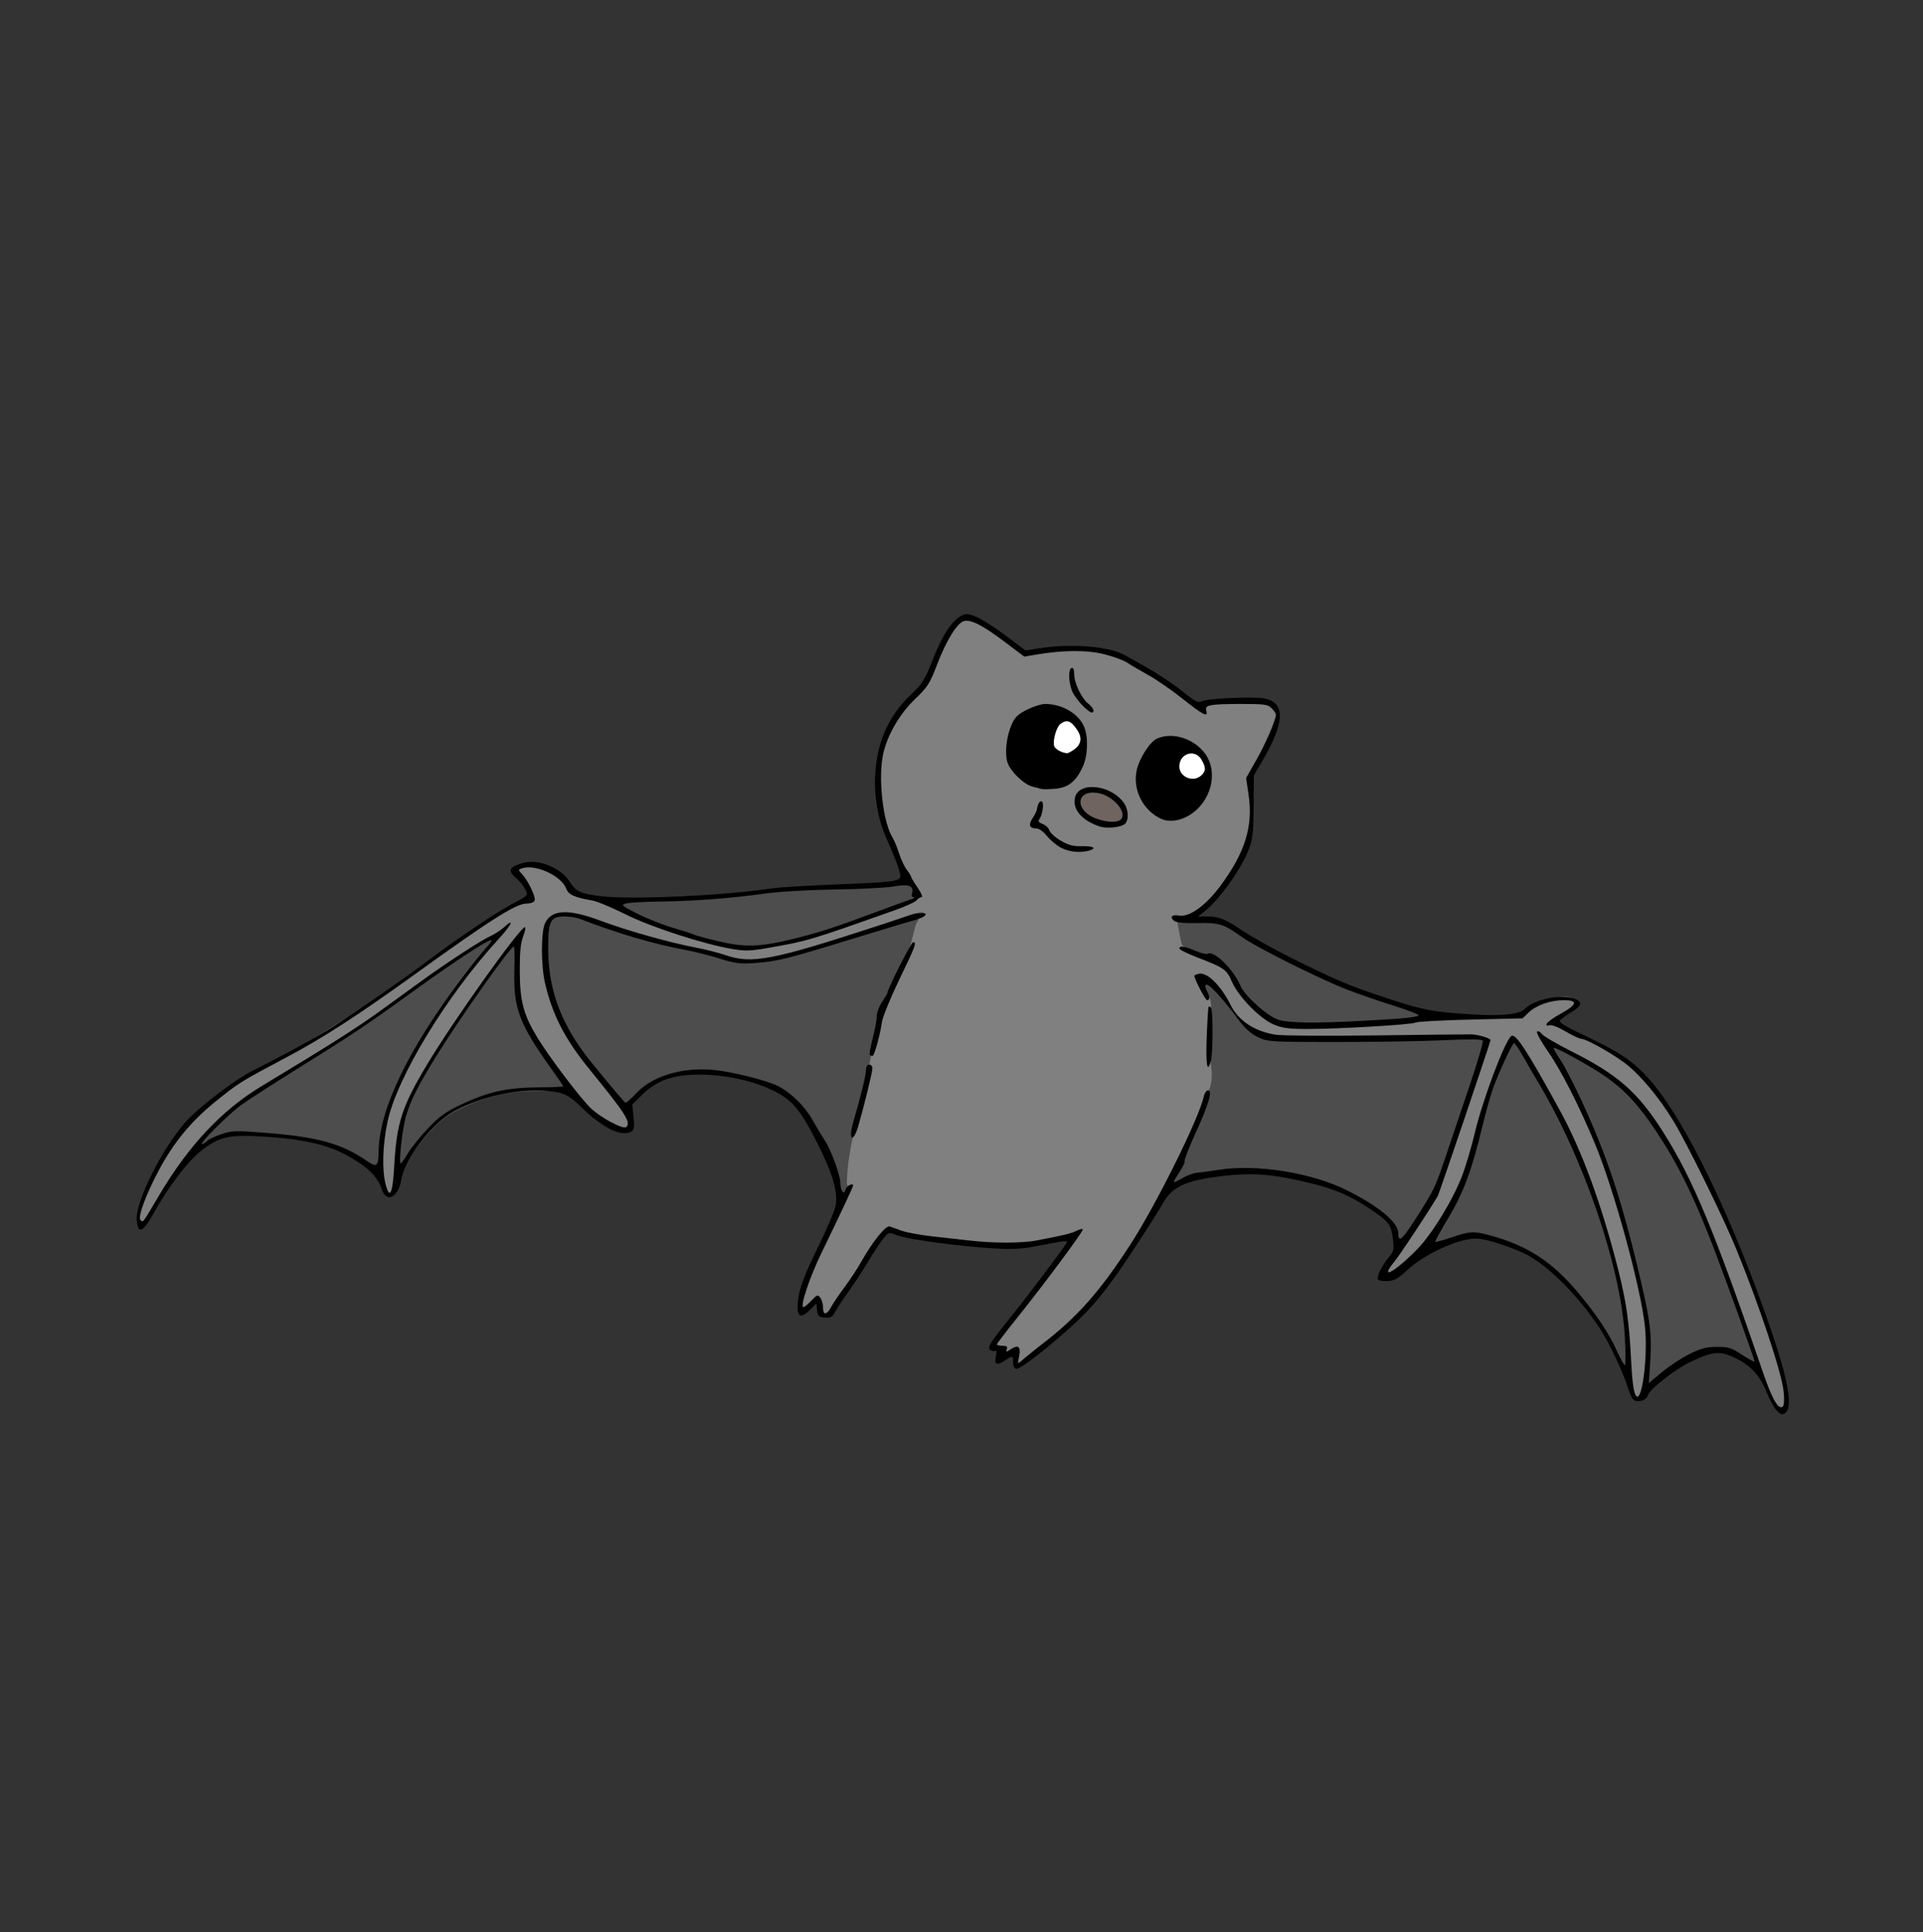<?xml version="1.0" encoding="UTF-8" standalone="no"?>
<svg
   xmlns:dc="http://purl.org/dc/elements/1.1/"
   xmlns:cc="http://creativecommons.org/ns#"
   xmlns:rdf="http://www.w3.org/1999/02/22-rdf-syntax-ns#"
   xmlns:svg="http://www.w3.org/2000/svg"
   xmlns="http://www.w3.org/2000/svg"
   xmlns:sodipodi="http://sodipodi.sourceforge.net/DTD/sodipodi-0.dtd"
   xmlns:inkscape="http://www.inkscape.org/namespaces/inkscape"
   version="1.1"
   id="svg2973"
   width="896"
   height="900"
   viewBox="0 0 896 900"
   sodipodi:docname="koumori_move_2.svg"
   inkscape:version="1.0.1 (3bc2e813f5, 2020-09-07)">
  <rect x="0" y="0" width="896" height="900" fill="#333333" stroke="none"/>
  <defs
     id="defs2977" />
  <sodipodi:namedview
     pagecolor="#ffffff"
     bordercolor="#666666"
     borderopacity="1"
     objecttolerance="10"
     gridtolerance="10"
     guidetolerance="10"
     inkscape:pageopacity="0"
     inkscape:pageshadow="2"
     inkscape:window-width="1280"
     inkscape:window-height="971"
     id="namedview2975"
     showgrid="false"
     inkscape:zoom="0.6125"
     inkscape:cx="517.14964"
     inkscape:cy="265.06864"
     inkscape:window-x="-8"
     inkscape:window-y="-8"
     inkscape:window-maximized="1"
     inkscape:current-layer="layer24" />
  <g
     inkscape:groupmode="layer"
     id="layer19"
     inkscape:label="Image 1"
     style="display:inline">
    <path
       style="fill:#4d4d4d;fill-opacity:1;stroke:#ababab;stroke-width:0.983;stroke-opacity:0;paint-order:stroke fill markers"
       id="path3714"
       d="m 425.831,426.725 c -0.203,1.261 -0.608,2.473 -0.926,3.706 -0.337,1.141 -0.847,2.227 -1.287,3.333 -0.481,1.049 -1.076,2.035 -1.495,3.112 -0.434,0.952 -0.699,1.964 -1.046,2.948 -0.422,1.407 0.104,-0.16 -0.24,0.54 -0.068,0.139 -0.096,0.296 -0.164,0.435 -0.18,0.372 -0.448,0.726 -0.645,1.091 -0.312,0.47 -0.545,0.981 -0.778,1.492 0,0 3.556,0.84 3.556,0.84 v 0 c 0.246,-0.46 0.51,-0.907 0.765,-1.362 0.457,-0.805 0.906,-1.619 1.154,-2.518 0.307,-0.937 0.572,-1.887 1,-2.78 0.478,-1.053 1.058,-2.059 1.478,-3.138 0.499,-1.203 1.028,-2.404 1.332,-3.675 0.312,-1.215 0.667,-2.419 0.988,-3.631 0,0 -3.69,-0.394 -3.69,-0.394 z" />
    <path
       style="fill:#4d4d4d;fill-opacity:1;stroke:#ababab;stroke-width:0.983;stroke-opacity:0;paint-order:stroke fill markers"
       id="path3718"
       d="m 404.78,483.439 c -1.034,1.443 -1.766,3.066 -2.585,4.632 -0.551,0.994 -0.931,2.048 -1.085,3.172 -0.072,0.999 -0.026,2.001 -0.02,3.001 -0.004,1.079 0.012,2.159 0.008,3.238 -0.048,1.668 -0.478,0.991 3.681,0.782 0.162,-0.008 0.126,-0.298 0.194,-0.445 0.301,-0.649 0.206,-0.456 0.608,-1.055 0.834,-1.243 1.373,-2.64 2.032,-3.972 0.434,-0.938 0.533,-1.964 0.598,-2.982 0.037,-0.682 0.011,-1.366 0.036,-2.048 -2.098,-2.226 -1.114,-2.281 -3.807,0.149 -0.169,0.152 -0.469,1.7 -0.528,1.958 -0.426,1.723 -0.759,3.47 -1.056,5.219 -0.109,0.635 -0.184,1.275 -0.253,1.915 0,0 3.665,-0.075 3.665,-0.075 v 0 c 0.053,-0.583 0.112,-1.165 0.205,-1.744 0.277,-1.691 0.593,-3.38 1.082,-5.025 0.119,-0.45 0.242,-0.883 0.408,-1.318 0.048,-0.125 0.265,-0.432 0.145,-0.373 -2.954,1.455 -1.318,2.19 -3.567,-0.343 0.038,0.611 0.014,1.225 -0.013,1.837 -0.055,0.716 -0.167,1.41 -0.498,2.058 -0.533,1.269 -1.139,2.501 -1.912,3.645 -0.241,0.404 -0.465,0.817 -0.707,1.221 -0.063,0.104 -0.322,0.276 -0.204,0.303 4.039,0.939 3.591,1.579 3.54,-0.046 -0.008,-1.082 0.001,-2.163 -0.017,-3.245 -0.003,-0.863 -0.019,-1.732 0.076,-2.592 0.154,-0.839 0.522,-1.612 0.896,-2.373 0.738,-1.51 1.516,-3.003 2.593,-4.306 0,0 -3.515,-1.19 -3.515,-1.19 z" />
    <path
       style="fill:#4d4d4d;fill-opacity:1;stroke:#ababab;stroke-width:0.983;stroke-opacity:0;paint-order:stroke fill markers"
       id="path3720"
       d="m 395.836,526.237 c -0.015,0.091 -0.017,0.185 -0.044,0.274 -0.033,0.109 -0.195,0.373 -0.251,0.492 -0.139,0.291 -0.147,0.383 -0.241,0.719 -0.172,0.521 -0.154,1.076 -0.244,1.609 -0.022,0.129 -0.083,0.248 -0.117,0.374 -0.194,0.612 -0.342,1.241 -0.478,1.874 -0.158,1.008 -0.292,2.02 -0.41,3.034 -0.232,1.261 -0.43,2.524 -0.591,3.796 -0.204,1.478 -0.325,2.965 -0.487,4.448 -0.111,1.306 -0.302,2.603 -0.399,3.91 -0.182,1.362 -0.431,2.715 -0.654,4.071 -0.162,1.263 -0.292,2.526 -0.47,3.787 -0.02,0.155 -0.039,0.311 -0.059,0.466 0,0 3.677,-0.024 3.677,-0.024 v 0 c 0.016,-0.146 0.033,-0.292 0.049,-0.438 0.148,-1.232 0.254,-2.468 0.438,-3.695 0.241,-1.423 0.495,-2.847 0.657,-4.281 0.122,-1.283 0.291,-2.561 0.399,-3.845 0.16,-1.456 0.245,-2.919 0.466,-4.368 0.201,-1.283 0.436,-2.56 0.636,-3.843 0.12,-0.919 0.233,-1.841 0.42,-2.749 0.163,-0.629 0.353,-1.248 0.504,-1.88 0.118,-0.582 0.131,-1.185 0.327,-1.749 0.236,-0.544 0.466,-1.089 0.587,-1.673 0,0 -3.716,-0.308 -3.716,-0.308 z" />
    <path
       style="fill:#4d4d4d;fill-opacity:1;stroke:#ababab;stroke-width:0.201;stroke-opacity:0;paint-order:stroke fill markers"
       d="m 228.526,436.279 c -2.677,0.591 -4.887,2.432 -7.252,3.737 -22.474,14.17 -43.182,31.014 -65.702,45.062 -14.679,9.394 -29.648,18.38 -44.091,28.155 -1.269,0.723 -2.452,1.872 -2.097,3.469 0.075,3.495 -0.149,7.031 0.111,10.501 0.524,2.029 3.066,1.323 4.635,1.566 11.249,0.755 22.572,1.515 33.587,3.842 7.919,1.631 15.443,4.921 22.108,9.484 1.819,1.018 3.931,3.017 6.137,1.914 2.173,-1.527 2.054,-4.532 2.163,-6.91 0.097,-10.46 3.478,-20.417 7.533,-29.923 8.046,-18.233 19.174,-34.84 31.116,-50.724 4.185,-5.579 8.639,-10.987 13.123,-16.349 1.123,-1.103 1.063,-3.388 -0.708,-3.769 -0.217,-0.05 -0.441,-0.063 -0.663,-0.055 z"
       id="path3734" />
    <path
       style="fill:#4d4d4d;fill-opacity:1;stroke:#ababab;stroke-width:0.201;stroke-opacity:0;paint-order:stroke fill markers"
       d="m 239.2,439.399 c -1.979,0.263 -2.872,2.394 -4.128,3.694 -9.335,11.994 -17.885,24.578 -26.328,37.208 -6.859,10.555 -13.898,21.114 -18.924,32.7 -3.386,7.61 -4.241,15.995 -5.012,24.196 0.02,1.845 -0.625,3.973 0.456,5.62 1.137,1.348 3.121,0.454 3.792,-0.905 3.701,-5.955 8.014,-11.53 13.001,-16.468 3.41,-3.648 7.529,-6.576 12.067,-8.651 9.063,-4.563 18.936,-7.806 29.13,-8.256 6.4,-0.35 13.015,-0.225 19.461,-0.772 1.665,-0.256 1.859,-2.415 0.753,-3.443 -6.315,-9.453 -13.471,-18.299 -18.277,-28.632 -2.406,-5.371 -3.767,-11.231 -3.663,-17.131 -0.179,-5.86 0.071,-11.818 -0.405,-17.691 -0.23,-0.844 -1.03,-1.503 -1.924,-1.47 z"
       id="path3736" />
    <path
       style="fill:#4d4d4d;fill-opacity:1;stroke:#ababab;stroke-width:0.401;stroke-opacity:0;paint-order:stroke fill markers"
       d="m 108.354,516.07 c -4.135,2.801 -7.356,6.854 -11.005,10.266 -1.485,2.017 -4.467,3.473 -4.582,6.178 0.487,2.745 3.773,1.688 5.011,0.129 3.641,-2.422 8.028,-3.35 12.17,-4.378 2.128,-1.474 0.731,-4.733 1.113,-6.981 -0.15,-1.883 0.34,-5.681 -2.707,-5.214 z"
       id="path3738" />
    <path
       style="fill:#4d4d4d;fill-opacity:1;stroke:#ababab;stroke-width:0.401;stroke-opacity:0;paint-order:stroke fill markers"
       d="m 262.672,425.409 c -3.541,-0.279 -7.832,1.552 -8.107,5.557 -0.673,7.192 -0.489,14.472 -0.111,21.679 2.233,17.584 11.254,33.555 22.744,46.772 4.422,5.091 8.386,10.663 13.252,15.329 2.916,1.154 4.753,-2.487 6.804,-3.885 8.615,-8.948 21.722,-11.718 33.727,-10.915 10.32,1.154 20.614,3.545 30.187,7.159 8.918,4.552 14.962,12.999 19.656,21.577 4.077,6.851 7.491,14.2 9.256,21.927 0.834,2.169 4.046,0.999 3.753,-1.162 1.049,-7.368 1.368,-14.922 3.469,-22.091 2.284,-3.993 2.92,-8.774 4.342,-13.131 1.128,-5.038 3.061,-10.021 3.256,-15.206 0.159,-1.829 -2.619,-1.628 -1.993,-3.362 -0.265,-3.266 0.196,-6.543 2.09,-9.298 0.451,-1.744 2.961,-1.076 3.332,-3.008 1.824,-5.619 1.16,-12.029 4.808,-17.008 3.638,-7.083 6.665,-14.473 10.451,-21.467 0.583,-1.321 -0.676,-2.628 -1.872,-2.746 1.644,-4.277 4.259,-8.324 5.045,-12.864 -0.543,-3.063 -4.092,-1.29 -5.968,-0.768 -18.844,5.439 -37.548,11.756 -56.498,16.604 -7.459,1.895 -15.451,1.826 -23.132,1.567 -10.765,-3.611 -21.9,-5.819 -32.947,-8.341 -13.288,-3.32 -26.051,-7.694 -38.907,-12.199 -2.173,-0.502 -4.409,-0.73 -6.638,-0.72 z"
       id="path3740" />
    <path
       style="fill:#4d4d4d;fill-opacity:1;stroke:#ababab;stroke-width:0.401;stroke-opacity:0;paint-order:stroke fill markers"
       d="m 420.943,410.725 c -19.2,2.492 -38.774,1.524 -58.141,3.242 -16.094,1.797 -32.133,3.703 -48.291,4.154 -7.905,0.526 -15.924,0.117 -23.779,1.281 -2.541,0.6 -1.941,3.937 0.165,4.687 11.77,6.937 25.069,10.691 38.093,14.506 7.8,2.221 15.862,4.013 24.024,3.185 15.746,-1.166 30.752,-6.654 45.569,-11.742 9.054,-3.312 18.248,-6.438 27.153,-10.036 1.638,-1.518 0.74,-4.256 0.732,-6.308 -0.498,-2.438 -3.428,-3.024 -5.525,-2.969 z"
       id="path3742" />
    <path
       style="fill:#4d4d4d;fill-opacity:1;stroke:#ababab;stroke-width:0.018;stroke-opacity:0;paint-order:stroke fill markers"
       d="m 392.428,553.276 c -0.71,0.074 -1.348,0.601 -1.542,1.29 -0.189,0.598 -0.021,1.274 0.387,1.744 0.369,0.441 0.852,0.816 1.428,0.925 0.766,0.159 1.593,-0.156 2.08,-0.763 0.394,-0.451 0.653,-1.059 0.548,-1.664 -0.102,-0.739 -0.709,-1.371 -1.443,-1.506 -0.409,-0.07 -0.827,-0.023 -1.239,-0.036 -0.073,0.001 -0.147,0.008 -0.22,0.011 z"
       id="path3744" />
    <path
       style="fill:#4d4d4d;fill-opacity:1;stroke:#ababab;stroke-width:0.018;stroke-opacity:0;paint-order:stroke fill markers"
       d="m 391.38,549.957 c -0.71,0.074 -1.348,0.601 -1.542,1.29 -0.164,0.508 -0.017,1.039 0.049,1.55 0.101,0.687 0.618,1.295 1.289,1.483 0.702,0.219 1.52,-0.047 1.96,-0.637 0.288,-0.355 0.38,-0.816 0.42,-1.261 0.054,-0.382 0.107,-0.78 -0.02,-1.154 -0.208,-0.697 -0.868,-1.228 -1.595,-1.275 -0.187,-0.015 -0.376,-0.008 -0.563,0.003 z"
       id="path3746" />
    <path
       style="fill:#4d4d4d;fill-opacity:1;stroke:#ababab;stroke-width:0.983;stroke-opacity:0;paint-order:stroke fill markers"
       id="path3748"
       d="m 546.221,428.641 c 0.767,1.36 1.753,2.582 2.657,3.852 0.45,0.656 0.952,1.298 1.217,2.058 0.108,0.31 0.125,0.474 0.184,0.794 0.112,0.846 0.091,1.701 0.087,2.553 -0.009,0.67 -0.026,1.34 -0.027,2.011 -0.012,0.563 -0.025,1.119 0.071,1.675 -0.01,0.179 -0.056,-0.097 -0.048,-0.149 0.028,-0.198 -0.014,-0.467 0.151,-0.581 0.396,-0.273 0.898,-0.351 1.365,-0.465 0.052,-0.013 0.095,0.057 0.127,0.1 0.011,0.014 -0.036,-6.5e-4 -0.054,-9.8e-4 -0.38,-0.222 -0.652,-0.496 -0.784,-0.914 -0.097,-0.576 -0.09,-1.164 -0.092,-1.746 -0.005,-0.89 0.021,-1.779 -0.029,-2.667 -0.068,-0.964 -0.195,-1.925 -0.375,-2.874 -0.089,-0.711 -0.343,-1.376 -0.579,-2.046 -0.106,-0.345 -0.047,-0.166 -0.178,-0.538 0,0 -2.462,0.86 -2.462,0.86 v 0 c 0.12,0.326 0.058,0.149 0.183,0.533 0.212,0.584 0.43,1.164 0.512,1.785 0.18,0.857 0.297,1.727 0.345,2.602 0.032,0.864 -0.002,1.729 0.004,2.593 0.007,0.784 -0.004,1.577 0.202,2.341 0.283,0.782 0.717,1.441 1.411,1.922 0.16,0.121 0.681,0.56 0.901,0.536 1.468,-0.161 2.138,-0.456 1.961,-1.843 -0.079,-0.444 -0.024,-0.898 -0.039,-1.347 0.006,-0.67 0.005,-1.34 0.006,-2.011 0.004,-0.975 10e-4,-1.954 -0.156,-2.919 -0.102,-0.475 -0.13,-0.684 -0.303,-1.147 -0.33,-0.882 -0.889,-1.64 -1.443,-2.391 -0.858,-1.172 -1.799,-2.323 -2.418,-3.644 0,0 -2.398,1.072 -2.398,1.072 z" />
    <path
       style="fill:#4d4d4d;fill-opacity:1;stroke:#ababab;stroke-width:0.983;stroke-opacity:0;paint-order:stroke fill markers"
       id="path3750"
       d="m 560.964,461.365 c 0.531,0.853 0.98,1.745 1.392,2.659 0.271,0.651 0.555,1.297 0.726,1.983 0.102,0.642 0.129,1.292 0.193,1.939 0.143,0.955 0.328,1.902 0.433,2.862 0.066,1.045 0.168,2.088 0.24,3.133 0,0 2.552,-0.382 2.552,-0.382 v 0 c -0.099,-1.061 -0.195,-2.123 -0.262,-3.187 -0.11,-0.948 -0.274,-1.887 -0.41,-2.831 -0.065,-0.749 -0.072,-1.507 -0.244,-2.242 -0.218,-0.782 -0.522,-1.533 -0.855,-2.273 -0.451,-0.953 -0.942,-1.883 -1.417,-2.824 0,0 -2.349,1.163 -2.349,1.163 z" />
    <path
       style="fill:#4d4d4d;fill-opacity:1;stroke:#ababab;stroke-width:0.983;stroke-opacity:0;paint-order:stroke fill markers"
       id="path3752"
       d="m 563.185,492.968 c 0.044,1.134 0.037,2.269 0.038,3.404 -5.8e-4,1.129 -0.012,2.258 -0.013,3.387 0.016,1.06 -0.095,2.116 -0.207,3.169 -0.193,1.137 -0.262,2.287 -0.379,3.433 -0.078,0.994 -0.307,1.966 -0.458,2.949 -0.088,0.799 -0.247,1.588 -0.397,2.377 -0.075,0.487 -0.029,0.258 -0.13,0.687 0,0 2.592,0.141 2.592,0.141 v 0 c 0.093,-0.495 0.05,-0.255 0.13,-0.718 0.155,-0.806 0.27,-1.619 0.381,-2.433 0.169,-1.016 0.365,-2.029 0.443,-3.058 0.11,-1.142 0.195,-2.286 0.381,-3.42 0.119,-1.117 0.211,-2.239 0.205,-3.363 -9.5e-4,-1.128 -0.012,-2.256 -0.013,-3.385 6.9e-4,-1.137 -0.006,-2.274 0.038,-3.411 0,0 -2.61,0.238 -2.61,0.238 z" />
    <path
       style="fill:#4d4d4d;fill-opacity:1;stroke:#ababab;stroke-width:0.567;stroke-opacity:0;paint-order:stroke fill markers"
       d="m 563.235,458.761 c -2.587,2.277 1.081,5.439 0.882,8.215 0.735,2.959 0.492,5.873 -0.346,8.724 -0.344,5.866 -1.224,11.928 -0.141,17.73 0.566,6.075 0.476,12.588 -1.241,18.537 -3.25,5.663 -5.092,12.091 -7.957,17.981 -2.631,6.252 -4.527,12.827 -8.094,18.636 -1.01,2.615 2.508,3.535 4.214,2.136 10.19,-4.623 21.687,-4.64 32.661,-4.795 22.074,0.486 44.408,7.186 61.641,21.377 2.895,2.404 5.187,5.603 5.475,9.406 1.344,2.81 4.707,0.925 5.635,-1.235 7.106,-9.785 13.881,-20.049 17.384,-31.744 6.585,-18.829 13.433,-37.62 18.702,-56.865 1.08,-2.561 -1.359,-4.638 -3.862,-3.945 -31.416,0.04 -62.92,1.911 -94.278,0.322 -5.772,-0.072 -11.019,-3.154 -14.341,-7.797 -4.956,-5.533 -8.945,-12.169 -14.794,-16.779 -0.523,-0.256 -1.027,-0.02 -1.538,0.096 z m 1.173,35.437 c -0.159,0.017 -0.536,-0.495 0,0 z"
       id="path3754" />
    <path
       style="fill:#4d4d4d;fill-opacity:1;stroke:#ababab;stroke-width:0.567;stroke-opacity:0;paint-order:stroke fill markers"
       d="m 549.461,428.909 c -1.575,2.719 2.464,4.878 1.768,7.875 -0.157,2.845 -0.492,6.74 3.418,6.883 3.484,1.725 7.493,1.658 11.009,3.004 6.405,3.83 9.193,11.008 13.38,16.779 6.108,6.677 13.507,14.31 23.288,14.034 18.563,0.307 37.193,-0.165 55.664,-2.09 2.615,0.424 5.36,-2.927 2.359,-4.512 -13.314,-5.46 -27.444,-8.897 -40.356,-14.976 -16.271,-7.256 -32.267,-15.254 -47.197,-25.004 -6.76,-3.547 -14.745,-1.756 -22.038,-2.489 -0.431,0.165 -0.862,0.331 -1.293,0.496 z"
       id="path3756" />
    <path
       style="fill:#4d4d4d;fill-opacity:1;stroke:#ababab;stroke-width:0.567;stroke-opacity:0;paint-order:stroke fill markers"
       d="m 704.901,484.593 c -3.096,2.39 -3.83,6.874 -5.773,10.164 -10.676,22.17 -11.536,47.874 -24.253,69.212 -2.273,4.735 -5.752,8.991 -7.354,13.996 1.029,3.617 5.336,0.694 7.724,0.374 6.106,-2.183 12.859,-3.654 19.14,-1.22 15.328,3.901 29.075,13.17 39.111,25.407 8.734,9.974 15.874,21.228 21.421,33.261 3.814,3.167 3.803,-3.518 3.607,-5.956 0.256,-22.466 -6.017,-44.406 -12.906,-65.589 -9.296,-27.907 -22.588,-54.391 -38.657,-78.989 -0.49,-0.686 -1.289,-0.731 -2.06,-0.66 z"
       id="path3758" />
    <path
       style="fill:#4d4d4d;fill-opacity:1;stroke:#ababab;stroke-width:0.567;stroke-opacity:0;paint-order:stroke fill markers"
       d="m 724.586,486.974 c -3.627,1.311 -0.294,5.168 0.87,7.183 11.4,19.793 19.834,41.07 26.831,62.781 5.633,19.187 10.993,38.677 14.413,58.319 0.84,9.308 0.992,18.925 0.054,28.319 1.334,3.398 4.709,0.008 6.328,-1.281 6.842,-5.281 13.986,-11.212 22.674,-12.886 4.787,0.041 10.114,-1.319 13.962,2.28 2.498,1.123 4.904,3.87 7.805,3.245 2.45,-2.396 -0.639,-5.899 -1.025,-8.631 -11.099,-30.343 -20.857,-61.501 -37.05,-89.638 -9.197,-15.661 -20.204,-31.302 -36.511,-40.207 -5.891,-3.3 -11.527,-7.459 -17.997,-9.499 z"
       id="path3760" />
    <path
       style="fill:#4d4d4d;fill-opacity:1;stroke:#ababab;stroke-width:0.05;stroke-opacity:0;paint-order:stroke fill markers"
       d="m 562.042,456.904 c -1.124,0.002 -2.107,0.949 -2.209,2.059 -0.098,0.924 0.153,1.87 0.562,2.694 0.482,0.897 1.709,1.22 2.587,0.718 0.713,-0.321 1.13,-1.081 1.159,-1.842 0.232,-0.485 0.655,-0.912 0.625,-1.488 0.065,-0.876 -0.608,-1.639 -1.419,-1.883 -0.413,-0.168 -0.856,-0.274 -1.304,-0.258 z"
       id="path3762" />
  </g>
  <g
     inkscape:groupmode="layer"
     id="layer20"
     inkscape:label="Image 2"
     style="display:inline">
    <path
       style="fill:#808080;fill-opacity:1;stroke:#ababab;stroke-width:0.802;stroke-opacity:0;paint-order:stroke fill markers"
       d="m 450.371,287.909 c -6.944,1.255 -9.409,9.264 -12.368,14.746 -3.358,8.338 -6.612,17.005 -13.509,23.167 -10.032,9.948 -16.472,23.91 -15.086,38.213 -0.361,14.588 5.146,28.448 11.513,41.268 1.941,4.066 5.579,7.708 6.604,11.929 -11.092,6.453 -23.858,9.401 -35.776,13.952 -15.459,5.234 -31.48,9.989 -47.894,9.752 -22.857,-3.609 -44.176,-13.397 -65.544,-21.98 -5.274,-2.033 -11.971,-2.06 -14.933,-7.768 -4.814,-6.184 -13.821,-9.92 -21.457,-7.663 -3.436,3.172 2.481,6.289 3.19,9.408 0.538,1.772 3.144,4.788 1.829,6.307 -9.707,0.901 -17.24,8.269 -25.335,13.003 -32.712,22.239 -63.931,47.015 -99.481,64.738 -24.811,12.711 -45.29,34.099 -55.344,60.262 -1.01,3.823 -4.329,8.296 -2.306,12.19 4.066,2.167 5.658,-4.44 7.721,-6.674 12.763,-21.78 28.442,-42.526 50.605,-55.529 28.69,-17.352 56.566,-35.995 83.776,-55.573 8.209,-5.696 16.544,-11.149 25.246,-16.09 -20.055,24.346 -40.032,50.018 -50.735,80.081 -3.649,12.776 -5.881,26.895 -1.66,39.785 2.619,3.352 5.139,-1.566 4.835,-4.139 1.605,-15.258 2.13,-31.051 10.162,-44.645 13.624,-24.109 29.808,-46.949 46.674,-68.972 2.514,-3.473 -0.193,3.849 -0.039,5.793 -1.191,14.187 0.171,29.348 8.67,41.283 8.29,12.359 16.78,24.903 27.683,35.116 4.554,2.678 9.333,6.712 14.804,6.596 3.979,-2.239 -0.067,-7.234 -1.599,-9.849 -12.136,-17.455 -28.227,-32.954 -33.976,-54.062 -3.096,-10.055 -2.448,-20.666 -1.606,-31 1.718,-6.307 10.132,-5.594 14.991,-3.984 19.205,5.854 38.407,12.324 58.05,16.276 10.262,2.723 21.04,6.277 31.7,3.123 22.879,-4.562 44.575,-13.649 67.018,-19.515 3.231,-1.133 -0.536,3.066 -0.499,4.761 -1.674,6.954 -3.553,13.857 -7.051,20.191 -8.006,15.775 -12.7,32.93 -15.32,50.368 -3.484,15.998 -9.216,32.13 -9.327,48.745 1.748,3.412 -2.472,7.076 -3.264,10.609 -6.369,14.65 -14.652,28.735 -18.53,44.312 -0.619,3.896 4.404,3.404 5.727,0.695 1.917,-3.114 3.556,-0.987 3.243,1.747 -0.493,3.229 3.552,5.307 5.198,2.066 9.625,-11.455 15.855,-25.364 25.547,-36.629 2.883,-2.989 7.184,1.117 10.601,1.052 17.523,2.726 35.31,5.686 53.096,4.555 8.291,-0.473 17.916,-3.125 24.927,-4.74 -11.572,17.386 -25.766,32.93 -37.159,50.4 -0.398,3.528 3.937,2.427 5.502,4.335 1.668,0.797 4.938,-2.621 4.029,0.743 -1.474,2.886 1.765,5.928 4.224,3.441 21.866,-15.86 40.305,-36.242 53.769,-59.672 12.629,-21.847 24.861,-44.289 32.414,-68.46 2.137,-7.455 -1.544,-14.877 -0.206,-22.313 -0.053,-6.092 1.557,-12.479 0.084,-18.441 -2.271,-2.803 -4.441,-6.86 -5.048,-10.006 6.56,1.034 9.736,8.24 13.433,13.045 5.886,9.907 17.194,17.101 28.953,15.458 29.275,0.203 58.619,-1.017 87.798,0.421 3.644,-0.464 3.736,1.815 2.298,4.472 -7.23,22.907 -14.833,45.749 -22.856,68.349 -7.046,11.515 -15.152,22.415 -22.161,33.907 -0.865,3.513 3.773,3.005 5.134,0.926 15.22,-11.651 25.401,-28.841 32.195,-46.496 6.537,-20.14 10.371,-41.387 20.945,-59.952 1.337,-1.411 2.741,2.323 3.78,3.144 20.309,31.198 35.307,65.742 43.83,101.894 5.403,18.662 5.642,38.126 7.972,57.254 -0.375,3.43 4.641,5.631 5.592,1.629 4.946,-19.769 1.745,-40.42 -3.465,-59.787 -9.014,-36.879 -21.701,-73.354 -42.651,-105.272 17.009,10.037 36.284,17.97 47.86,34.86 21.451,29.267 32.266,64.601 44.846,98.304 5.04,12.703 8.05,26.424 15.049,38.242 2.321,3.261 6.197,-0.33 5.426,-3.481 -1.454,-14.853 -7.318,-28.905 -11.818,-43.037 -11.1,-32.309 -26.144,-63.174 -43.286,-92.675 -10.191,-15.798 -25.192,-28.311 -42.751,-35.111 -3.759,-1.717 -7.426,-3.784 -11.476,-4.749 3.339,-3.191 8.729,-4.606 10.925,-8.776 -0.758,-4.882 -7.562,-3.571 -11.043,-2.777 -5.462,1.281 -10.463,4.099 -14.522,7.958 -20.431,0.495 -40.992,0.636 -61.245,3.158 -16.497,0.946 -33.142,2.231 -49.624,1.046 -10.125,-3.346 -17.738,-12.06 -22.948,-21.052 -4.491,-9.607 -16.986,-9.86 -24.265,-15.965 -0.977,-3.991 -1.784,-8.513 -2.349,-12.275 11.006,-0.106 18.251,-10.187 24.145,-18.221 9.329,-12.533 13.49,-28.781 10.041,-44.15 -0.856,-5.225 4.065,-9.496 5.754,-14.305 2.54,-6.304 7.908,-12.518 6.967,-19.654 -2.929,-6.259 -11.434,-4.76 -17.068,-5.178 -5.425,0.666 -12.249,-1.29 -16.712,2.602 -0.737,3.544 -3.638,-0.927 -5.487,-1.603 -12.905,-9.148 -25.768,-19.51 -41.198,-23.966 -12.164,-3.002 -24.879,-0.641 -36.964,0.421 -9.27,-4.685 -16.786,-14.305 -27.435,-15.915 z m 0.536,7.827 c 5.798,0.224 10.712,5.504 12.328,10.686 -4.127,4.855 -10.583,7.112 -16.177,9.928 -1.553,0.646 -5.499,2.137 -4.432,-1.156 1.163,-6.784 2.945,-14.166 7.586,-19.447 0.23,-0.033 0.464,-0.023 0.695,-0.011 z m 37.353,33.917 c 8.449,0.27 17.014,6.752 16.717,15.8 0.217,7.501 -2.581,17.07 -10.33,19.756 -7.434,2.043 -15.982,0.342 -20.788,-6.051 -5.924,-6.232 -3.414,-16.147 0.236,-22.954 2.926,-4.264 9.09,-6.522 14.165,-6.551 z m 94.061,2.907 c 3.004,-0.766 6.666,1.456 4.681,4.735 -2.446,5.079 -5.137,11.076 -10.005,14.039 -3.706,-4.834 -7.187,-11.034 -6.806,-17.227 3.743,-1.489 8.157,-1.25 12.13,-1.547 z m -35.437,12.049 c 11.348,0.121 19.464,13.257 14.826,23.554 -3.204,8.27 -13.639,16.396 -22.329,10.654 -8.984,-5.498 -10.9,-18.312 -5.161,-26.834 2.036,-4.604 6.476,-7.976 11.673,-7.403 l 0.816,0.024 z m -37.763,23.651 c 7.078,-0.007 17.069,6.276 13.999,14.326 -7.722,4.277 -19.574,-1.192 -21.049,-9.871 0.13,-3.408 4.275,-4.487 7.05,-4.455 z m -26.159,12.781 c -1.156,3.76 4.038,4.121 5.246,6.998 -1.387,-2.084 -4.299,-3.384 -6.142,-4.101 0.186,-0.869 0.692,-2.399 0.896,-2.897 z m 16.878,13.968 c -0.292,-0.036 -2.249,-0.538 0,0 z"
       id="path3765" />
  </g>
  <g
     inkscape:groupmode="layer"
     id="layer21"
     inkscape:label="Image 3">
    <path
       style="fill:#6f6460;fill-opacity:1;stroke:#ababab;stroke-width:0.567;stroke-opacity:0;paint-order:stroke fill markers"
       d="m 507.939,367.97 c -4.917,-0.526 -7.97,6.068 -4.569,9.577 3.872,4.973 10.788,7.36 16.927,6.657 3.751,-0.483 5.385,-5.01 3.169,-7.947 -3.119,-5.478 -9.158,-8.993 -15.527,-8.288 z"
       id="path3768" />
  </g>
  <g
     inkscape:groupmode="layer"
     id="layer22"
     inkscape:label="Image 4">
    <path
       style="fill:#000000;fill-opacity:1;stroke:#ababab;stroke-width:0.567;stroke-opacity:0;paint-order:stroke fill markers"
       d="m 486.856,329.606 c -7.741,0.107 -16.033,5.776 -16.215,14.084 -0.899,5.944 -1.234,13.133 3.976,17.319 7.013,6.4 20.035,7.984 26.305,-0.233 1.686,-2.904 5.185,-6.711 3.169,-10.176 -2.505,-1.7 -5.331,1.308 -8.148,0.595 -4,0.383 -6.496,-3.587 -5.777,-7.235 0.073,-3.79 1.885,-7.673 5.568,-9.042 2.623,-2.237 -0.628,-5.109 -3.17,-4.966 -1.886,-0.285 -3.802,-0.371 -5.708,-0.346 z"
       id="path3771" />
    <path
       style="fill:#000000;fill-opacity:1;stroke:#ababab;stroke-width:0.567;stroke-opacity:0;paint-order:stroke fill markers"
       d="m 546.101,343.447 c -9.505,0.299 -15.522,10.413 -15.682,19.108 -0.111,7.397 5.435,13.356 10.72,17.814 7.118,2.428 15.358,-1.922 18.923,-8.276 1.163,-2.512 4.531,-6.037 2.034,-8.642 -3.429,-1.022 -7.358,1.784 -10.569,-0.883 -3.582,-1.872 -4.36,-6.792 -1.479,-9.622 0.91,-2.528 5.54,-2.393 4.532,-5.622 -1.736,-2.747 -5.363,-3.932 -8.479,-3.877 z"
       id="path3773" />
  </g>
  <g
     inkscape:groupmode="layer"
     id="layer24"
     inkscape:label="Image 6">
    <path
       style="fill:#ffffff;fill-opacity:1;stroke:#ababab;stroke-width:0.284;stroke-opacity:0;paint-order:stroke fill markers"
       d="m 496.872,334.253 c -4.27,0.32 -6.372,4.889 -7.119,8.576 -0.717,2.53 -0.9,5.825 1.601,7.459 1.899,1.215 4.229,2.642 6.561,2.104 3.673,-1.366 7.761,-4.625 7.108,-9.001 -0.696,-3.597 -3.057,-6.999 -6.255,-8.802 -0.596,-0.254 -1.25,-0.356 -1.896,-0.336 z"
       id="path3817" />
    <path
       style="fill:#ffffff;fill-opacity:1;stroke:#ababab;stroke-width:0.284;stroke-opacity:0;paint-order:stroke fill markers"
       d="m 554.813,349.276 c -5.345,0.108 -8.755,6.75 -6.068,11.258 2.541,4.429 9.564,5.279 12.801,1.152 2.614,-2.5 1.296,-6.507 -0.514,-9.053 -1.399,-2.004 -3.702,-3.503 -6.218,-3.357 z"
       id="path3819" />
  </g>
  <g
     inkscape:groupmode="layer"
     inkscape:label="Image"
     id="g2981">
    <path
       style="fill:#000000"
       d="m 827.597,656.772 c -1.089,-1.169 -3.194,-5.106 -4.678,-8.75 -3.125,-7.673 -7.544,-12.279 -15.194,-15.839 -6.417,-2.986 -10.049,-2.596 -19.934,2.141 -7.556,3.621 -19.284,12.825 -20.044,15.73 -0.589,2.252 -4.759,3.494 -6.6,1.966 -0.729,-0.605 -1.884,-3.018 -2.568,-5.362 -1.995,-6.843 -9.073,-21.761 -13.409,-28.262 -9.465,-14.189 -22.101,-27.151 -32.29,-33.122 -6.161,-3.611 -20.28,-8.336 -24.976,-8.358 -8.465,-0.041 -24.251,7.231 -32.491,14.967 -3.915,3.675 -5.726,4.67 -8.839,4.854 -2.153,0.127 -4.195,-0.222 -4.537,-0.775 -0.756,-1.223 1.855,-6.504 5.192,-10.501 2.196,-2.63 2.38,-3.516 1.768,-8.5 -0.781,-6.359 -1.875,-7.861 -9.5,-13.049 -11.812,-8.036 -19.861,-11.15 -38.657,-14.958 -12.322,-2.496 -22.328,-2.607 -36.716,-0.406 -12.949,1.981 -18.623,5.093 -22.515,12.348 -1.328,2.475 -7.924,12.825 -14.659,23 -8.738,13.201 -14.782,21.106 -21.099,27.599 -10.117,10.397 -30.118,26.549 -32.354,26.129 -0.91,-0.171 -1.484,-1.354 -1.461,-3.005 0.047,-3.237 -0.174,-3.28 -3.977,-0.773 -3.654,2.409 -4.875,1.749 -4.014,-2.17 0.38,-1.729 0.277,-2.79 -0.239,-2.471 -0.498,0.308 -1.492,0.196 -2.21,-0.248 -1.83,-1.131 -0.554,-3.247 9.297,-15.414 7.317,-9.037 23.891,-31.006 25.999,-34.461 0.877,-1.439 0.032,-1.351 -14.873,1.54 -5.891,1.143 -10.828,1.374 -18.883,0.885 -17.407,-1.057 -40.627,-4.25 -45.58,-6.267 -3.308,-1.347 -3.529,-1.294 -5.767,1.378 -1.28,1.528 -4.524,6.428 -7.21,10.89 -2.686,4.461 -6.841,10.819 -9.233,14.129 -2.393,3.309 -5.133,7.451 -6.09,9.203 -1.485,2.718 -2.219,3.139 -5,2.871 -2.837,-0.273 -3.299,-0.719 -3.563,-3.434 l -0.304,-3.119 -2.869,2.869 c -5.247,5.247 -6.967,3.007 -5.275,-6.872 0.759,-4.433 3.44,-11.149 8.736,-21.888 4.202,-8.521 7.976,-17.378 8.386,-19.681 1.13,-6.348 -1.454,-15.138 -8.581,-29.189 -7.991,-15.754 -11.663,-20.088 -20.789,-24.536 -14.819,-7.222 -38.039,-9.528 -50,-4.965 -3.899,1.487 -7.645,3.921 -10.698,6.95 l -4.698,4.661 0.598,5.793 c 0.452,4.38 0.256,6.009 -0.802,6.68 -4.538,2.873 -13.339,-1.312 -23.4,-11.13 -4.558,-4.447 -7.082,-6.101 -10.5,-6.879 -13.173,-3 -33.529,0.465 -48.32,8.226 -10.823,5.679 -23.618,22.203 -25.29,32.664 -1.259,7.876 -6.892,10.589 -8.932,4.302 -1.656,-5.103 -5.031,-8.932 -11.684,-13.255 -11.273,-7.325 -22.772,-10.258 -45.367,-11.572 -14.503,-0.843 -19.024,0.296 -27.459,6.92 -6.062,4.76 -15.459,17.201 -22.011,29.14 -4.847,8.831 -7.24,9.685 -7.743,2.76 -0.593,-8.171 11.43,-32.398 22.389,-45.113 5.878,-6.82 23.586,-20.364 32.145,-24.586 12.539,-6.185 31.153,-16.375 37.184,-20.355 12.692,-8.376 35.08,-23.913 42.089,-29.209 15.933,-12.038 35.19,-24.963 42.574,-28.576 2.984,-1.46 5.426,-3.081 5.426,-3.603 0,-1.951 -2.301,-5.402 -5.31,-7.962 -3.715,-3.161 -2.905,-4.875 3.168,-6.694 7.358,-2.205 18.03,2.061 22.239,8.889 2.652,4.303 5.085,5.401 14.403,6.5 14.479,1.709 56.405,-0.194 79.5,-3.609 3.575,-0.529 17.321,-1.375 30.546,-1.881 26.503,-1.014 29.454,-1.419 29.454,-4.036 0,-1.81 -2.585,-8.74 -6.536,-17.525 -3.9,-8.67 -5.808,-19.721 -5.167,-29.915 0.958,-15.226 6.306,-27.087 16.669,-36.972 5.363,-5.115 6.479,-6.905 10.123,-16.225 4.294,-10.983 8.724,-17.865 13.071,-20.304 2.288,-1.284 3.09,-1.259 6.965,0.221 2.409,0.92 8.613,4.851 13.786,8.736 l 9.407,7.064 6.782,-1.052 c 14.572,-2.261 31.755,-0.916 39.132,3.063 12.828,6.919 20.764,11.876 26.955,16.835 6.179,4.95 7.613,5.691 9.278,4.8 2.413,-1.292 23.916,-2.276 28.976,-1.327 10.071,1.889 9.868,10.924 -0.652,28.936 l -4.069,6.967 -0.124,14.587 c -0.108,12.774 -0.414,15.309 -2.456,20.399 -3.69,9.196 -13.749,23.126 -20.536,28.438 l -2.875,2.25 h 4.685 c 4.854,0 8.258,1.355 15.085,6.006 9.657,6.578 35.751,19.863 51,25.965 4.4,1.761 14.248,5.181 21.885,7.6 11.573,3.666 16.144,4.587 27.45,5.529 18.881,1.572 29.116,0.949 32.016,-1.951 4.296,-4.296 15.596,-6.914 22.185,-5.14 5.251,1.414 4.965,3.481 -0.961,6.946 -2.432,1.423 -4.595,3.102 -4.805,3.733 -0.21,0.631 3.131,2.79 7.424,4.799 20.695,9.683 26.494,13.502 34.71,22.86 16.55,18.851 38.958,65.308 56.747,117.652 7.333,21.577 9.558,33.891 6.649,36.8 -1.667,1.667 -2.426,1.518 -4.702,-0.925 z m 3.434,-8.748 c -0.885,-8.698 -11.313,-40.014 -22.093,-66.353 -6.017,-14.7 -22.886,-49.061 -29.15,-59.377 -7.096,-11.686 -16.465,-22.712 -23.594,-27.766 -7.136,-5.059 -17.312,-10.63 -19.417,-10.63 -0.793,0 -4.104,-1.561 -7.359,-3.469 -3.524,-2.066 -6.58,-3.215 -7.555,-2.841 -1.103,0.423 -1.489,0.187 -1.185,-0.727 0.248,-0.745 3.235,-2.883 6.636,-4.749 7.665,-4.206 8.089,-6.214 1.31,-6.214 -6.203,0 -12.81,2.324 -16.409,5.771 l -2.811,2.693 -24.23,0.571 c -13.326,0.314 -24.823,0.938 -25.549,1.386 -1.615,0.998 -37.862,3.103 -51.627,2.999 -7.96,-0.06 -10.987,-0.515 -14.836,-2.23 -6.385,-2.844 -16.091,-12.839 -19.121,-19.69 -2.62,-5.923 -3.481,-6.53 -16.293,-11.467 -4.537,-1.748 -8.25,-3.596 -8.25,-4.106 0,-1.45 2.427,-1.102 7.507,1.076 2.57,1.102 5.121,1.727 5.668,1.388 2.877,-1.778 12.098,7.231 15.338,14.987 1.969,4.712 12.868,14.36 17.857,15.808 4.919,1.427 16.697,1.597 37.129,0.533 20.248,-1.054 27.389,-1.73 27.954,-2.645 0.261,-0.423 -5.021,-2.473 -11.739,-4.556 -6.718,-2.083 -16.715,-5.554 -22.215,-7.714 -12.739,-5.003 -41.525,-19.4 -48.023,-24.019 -8.948,-6.361 -10.695,-6.918 -21.026,-6.71 -6.309,0.127 -9.923,-0.222 -10.928,-1.056 -2.122,-1.761 -0.937,-3.044 2.265,-2.454 4.852,0.894 12.5,-4.578 19.372,-13.86 11.52,-15.56 15.269,-27.71 13.095,-42.441 l -1.146,-7.764 4.821,-8.5 c 4.374,-7.712 9.068,-18.602 9.068,-21.038 0,-0.529 -0.9,-1.862 -2,-2.962 -1.784,-1.784 -3.323,-1.999 -14.25,-1.986 -14.586,0.016 -17.043,0.488 -16.211,3.11 1.061,3.342 -1.529,2.05 -10.893,-5.435 -5.031,-4.021 -12.296,-9.039 -16.146,-11.152 -3.85,-2.113 -8.211,-4.685 -9.69,-5.715 -1.48,-1.03 -6.205,-2.784 -10.5,-3.897 -8.148,-2.112 -19.361,-2.066 -32.171,0.129 l -5.361,0.919 -9.331,-7.014 c -10.223,-7.683 -15.604,-10.408 -18.838,-9.538 -3.133,0.843 -8.241,9.122 -12.481,20.231 -3.399,8.904 -4.391,10.453 -10.365,16.181 -7.011,6.722 -12.708,16.484 -14.687,25.166 -2.539,11.142 -0.239,32.009 4.335,39.32 0.75,1.199 2.117,4.517 3.039,7.373 0.921,2.856 2.547,6.302 3.613,7.658 1.066,1.355 1.938,2.762 1.938,3.126 0,0.364 1.372,2.656 3.048,5.092 1.676,2.437 2.514,4.43 1.86,4.43 -0.653,0 -1.687,0.649 -2.298,1.442 -0.611,0.793 -5.16,2.874 -10.11,4.624 -40.734,14.401 -40.306,14.274 -59.397,17.636 -7.934,1.397 -10.495,1.466 -16.448,0.445 -13.617,-2.335 -37.701,-10.156 -49.653,-16.124 -6.326,-3.159 -13.302,-6.061 -15.502,-6.448 -8.471,-1.491 -11.108,-2.698 -12.197,-5.585 -2.219,-5.878 -14.193,-11.43 -20.401,-9.46 -2.065,0.655 -2.065,0.665 -0.1,2.813 2.885,3.152 6.423,10.628 5.8,12.252 -0.31,0.807 -1.923,1.403 -3.796,1.403 -4.901,0 -16.854,7.59 -52.917,33.599 -25.235,18.2 -42.091,29.102 -58.183,37.632 -22.325,11.834 -22.77,12.11 -33.76,20.959 -11.317,9.112 -19.576,19.129 -26.496,32.138 -5.952,11.189 -9.837,21.685 -8.515,23.007 1.299,1.299 0.689,2.093 8.36,-10.876 14.089,-23.82 29.398,-40.162 48.282,-51.54 31.909,-19.226 44.039,-26.911 54.923,-34.799 6.6,-4.783 15.375,-11.144 19.5,-14.136 11.526,-8.36 27.563,-18.819 31.741,-20.702 2.067,-0.932 4.992,-2.806 6.498,-4.165 5.317,-4.796 3.724,-1.32 -2.515,5.488 -24.456,26.687 -47.494,64.706 -51.746,85.395 -2.197,10.691 -2.531,21.921 -0.85,28.598 1.905,7.564 3.317,4.702 4.038,-8.178 1.14,-20.365 3.576,-27.871 15.491,-47.728 12.26,-20.431 43.111,-63.691 45.421,-63.691 0.457,0 0.095,1.913 -0.805,4.25 -1.2,3.118 -1.624,7.447 -1.59,16.25 0.054,14.005 1.712,20.251 8.222,30.966 5.406,8.899 19.882,28.047 24.764,32.757 4.696,4.531 15.323,10.183 16.651,8.856 2.236,-2.236 -0.23,-6.086 -17.436,-27.224 -11.152,-13.701 -17.027,-25.116 -20.416,-39.667 -1.993,-8.557 -1.949,-24.361 0.078,-28.281 3.226,-6.238 10.95,-6.496 25.937,-0.867 11.968,4.496 32.08,10.16 44.306,12.48 4.405,0.836 10.6,2.411 13.765,3.5 12.294,4.23 21.883,2.383 70.943,-13.66 6.05,-1.978 12.905,-4.27 15.234,-5.092 4.806,-1.696 9.27,-0.977 5.85,0.942 -1.054,0.592 -3.304,1.416 -5,1.833 -1.696,0.417 -13.659,4.007 -26.584,7.979 -31.867,9.792 -36.157,10.873 -46.091,11.614 -7.594,0.567 -9.588,0.33 -17.186,-2.038 -4.728,-1.473 -11.887,-3.281 -15.909,-4.017 -14.562,-2.664 -32.172,-7.855 -49.129,-14.481 -1.548,-0.605 -4.8,-1.1 -7.227,-1.1 -6.581,0 -7.645,2.199 -7.538,15.567 0.156,19.433 6.474,35.723 20.518,52.901 9.701,11.866 14.946,18.05 15.516,18.293 0.336,0.144 2.696,-1.947 5.243,-4.646 7.315,-7.75 21.138,-11.932 35.303,-10.679 8.74,0.773 25.257,4.889 30.639,7.635 5.99,3.056 12.441,9.432 15.992,15.805 1.723,3.093 4.215,7.247 5.539,9.232 2.936,4.402 7.325,16.227 7.346,19.789 0.008,1.432 0.409,3.225 0.891,3.985 0.688,1.086 1.02,0.925 1.552,-0.75 0.549,-1.729 3.542,-3.191 3.542,-1.73 0,0.552 -7.006,15.444 -14.631,31.098 -5.741,11.788 -10.295,25.5 -8.468,25.5 0.398,0 2.037,-1.37 3.642,-3.045 2.693,-2.811 3.015,-2.912 4.187,-1.309 0.698,0.955 1.27,3 1.27,4.545 0,3.714 1.684,3.564 3.797,-0.338 0.937,-1.731 3.754,-5.893 6.261,-9.25 2.507,-3.357 6.075,-8.803 7.93,-12.103 5.05,-8.985 11.254,-16.664 13.012,-16.108 0.825,0.261 3.353,1.157 5.617,1.991 2.264,0.834 8.789,2.027 14.5,2.652 5.711,0.625 13.758,1.524 17.883,1.997 10.358,1.188 23.87,1.166 30.201,-0.049 13.571,-2.604 16.485,-3.312 19.049,-4.626 1.512,-0.775 2.75,-0.99 2.75,-0.477 0,1.206 -18.682,26.31 -30.672,41.216 -5.13,6.378 -9.328,11.891 -9.328,12.25 0,0.359 1.173,0.653 2.607,0.653 1.996,0 2.461,0.381 1.983,1.626 -0.568,1.481 -0.397,1.478 1.921,-0.042 3.444,-2.257 4.698,-1.215 3.867,3.213 l -0.683,3.641 3.902,-3.247 c 2.146,-1.786 5.477,-4.454 7.402,-5.929 16.382,-12.552 26.969,-24.483 41.128,-46.349 12.241,-18.905 32.029,-58.799 34.306,-69.164 0.332,-1.512 1.223,-2.75 1.979,-2.75 2.2,0 0.242,6.636 -5.949,20.167 -3.017,6.594 -5.264,12.348 -4.993,12.787 0.271,0.439 -0.822,2.756 -2.429,5.149 -1.607,2.393 -2.781,4.492 -2.608,4.665 0.173,0.173 2.019,-0.692 4.103,-1.922 2.084,-1.23 5.179,-2.345 6.878,-2.479 1.699,-0.134 6.013,-0.718 9.587,-1.297 17.721,-2.875 43.622,1.241 60.249,9.573 14.834,7.435 23.749,14.88 23.749,19.833 0,4.754 1.781,3.283 8.193,-6.766 8.633,-13.53 9.014,-14.329 14.237,-29.84 2.476,-7.353 7.442,-22.075 11.036,-32.715 3.594,-10.64 6.26,-19.791 5.924,-20.334 -0.396,-0.641 -6.804,-0.695 -18.25,-0.154 -9.702,0.458 -32.039,0.832 -49.639,0.83 -30.601,-0.004 -32.203,-0.098 -36.646,-2.148 -3.088,-1.425 -6.009,-3.939 -8.709,-7.496 -6.105,-8.042 -9.331,-11.915 -12.611,-15.141 -3.051,-3.001 -4.485,-2.357 -2.599,1.167 1.354,2.531 1.358,4.121 0.01,4.121 -0.824,0 -5.945,-9.831 -5.945,-11.412 0,-0.195 0.869,-0.582 1.932,-0.86 3.921,-1.025 10.302,5.2 15.087,14.718 3.626,7.214 11.127,12.12 20.847,13.636 3.099,0.483 24.084,0.631 46.634,0.328 22.55,-0.303 42.575,-0.518 44.5,-0.479 3.173,0.065 9,1.791 9,2.666 0,0.858 -23.88,71.406 -24.57,72.587 -4.019,6.875 -17.468,27.222 -20.22,30.591 -7.42,9.083 0.206,4.913 10.713,-5.858 7.038,-7.215 17.112,-23.851 21.139,-34.907 1.701,-4.67 4.204,-13.22 5.563,-19 3.664,-15.586 14.22,-43.56 17.113,-45.348 2.015,-1.245 7.275,6.831 22.488,34.524 10.323,18.793 19.595,44.088 27.239,74.314 3.745,14.807 5.138,24.449 5.981,41.394 0.582,11.694 1.363,16.871 2.669,17.678 2.678,1.655 5.18,-19.146 3.868,-32.162 -1.819,-18.043 -14.355,-64.002 -23.35,-85.607 -7.187,-17.263 -15.74,-34.099 -21.558,-42.437 -3.314,-4.75 -5.748,-9.087 -5.408,-9.637 0.357,-0.578 1.297,-0.157 2.225,0.997 0.884,1.098 7.022,4.707 13.641,8.019 21.736,10.876 31.068,19.064 42.806,37.555 13.947,21.971 23.958,46.057 46.674,112.3 3.062,8.93 5.698,14.537 7.327,15.585 2.21,1.422 2.845,-0.625 2.19,-7.057 z M 396.499,528.078 c 0,-1 0.651,-4.038 1.446,-6.75 3.303,-11.264 5.554,-20.549 5.554,-22.913 0,-1.572 0.564,-2.518 1.5,-2.518 0.825,0 1.496,0.787 1.491,1.75 -0.009,1.779 -3.849,17.456 -6.612,27 -1.486,5.132 -3.378,7.054 -3.378,3.432 z m 165.755,-44.931 c 0.276,-7.562 0.669,-13.938 0.873,-14.167 0.204,-0.229 0.709,-0.079 1.121,0.333 0.977,0.977 0.951,21.262 -0.032,24.833 -1.694,6.158 -2.437,1.993 -1.963,-11 z m -156.963,8.209 c -0.298,-0.298 0.302,-3.755 1.333,-7.682 1.031,-3.928 1.875,-8.529 1.875,-10.226 0,-1.697 1.125,-4.741 2.5,-6.765 1.375,-2.023 2.5,-3.922 2.5,-4.219 0,-1.743 11.048,-23.566 11.931,-23.566 1.811,0 1.307,1.363 -6.407,17.352 -4.112,8.523 -7.755,17.442 -8.095,19.822 -0.881,6.161 -3.565,15.826 -4.394,15.826 -0.386,0 -0.945,-0.244 -1.243,-0.541 z m 88.998,-96.506 c -2.041,-1.078 -4.966,-3.533 -6.5,-5.456 -1.662,-2.083 -3.676,-3.497 -4.981,-3.497 -3.153,-4e-5 -3.747,-1.689 -1.684,-4.794 0.988,-1.488 1.893,-3.304 2.009,-4.034 0.443,-2.776 1.388,-4.277 2.326,-3.697 1.1,0.68 0.266,6.378 -1.21,8.258 -0.692,0.882 -0.249,1.507 1.555,2.193 1.388,0.528 2.816,1.884 3.175,3.013 0.359,1.13 2.729,3.271 5.267,4.759 3.58,2.098 5.808,2.677 9.934,2.58 5.438,-0.127 7.106,1.01 3.069,2.092 -4.15,1.112 -9.22,0.558 -12.96,-1.417 z m 18.204,-9.837 c -8.388,-2.717 -12.971,-8.084 -11.593,-13.576 1.939,-7.726 17.274,-5.79 22.967,2.899 2.026,3.093 2.113,7.917 0.171,9.528 -1.875,1.556 -8.311,2.196 -11.546,1.148 z m 9.906,-3.494 c 2.805,-3.38 -3.939,-10.946 -10.789,-12.103 -10.535,-1.78 -11.047,8.274 -0.61,11.975 5.144,1.824 9.947,1.878 11.399,0.128 z m 18.601,-0.099 c -8.547,-3.977 -13.374,-13.675 -11.335,-22.77 1.231,-5.491 6.131,-13.11 9.384,-14.592 7.135,-3.251 17.334,-0.065 22.465,7.017 6.37,8.794 2.778,22.58 -7.496,28.764 -4.326,2.604 -9.476,3.23 -13.017,1.582 z m 13.076,-4.686 c 1.899,-1.285 4.347,-4.167 5.439,-6.403 2.797,-5.728 2.632,-6.556 -1.046,-5.274 -5.582,1.946 -11.969,-2.45 -11.969,-8.237 0,-2.631 3.976,-7.924 5.952,-7.924 1.947,0 1.064,-1.671 -1.499,-2.839 -5.987,-2.728 -12.078,-0.384 -15.84,6.095 -5.21,8.973 -4.441,15.208 2.856,23.156 4.238,4.616 4.669,4.833 8.558,4.311 2.252,-0.302 5.649,-1.601 7.549,-2.886 z m 5.595,-15.492 c 2.277,-2.06 2.302,-3.735 0.113,-7.441 -3.021,-5.114 -10.284,-2.858 -10.284,3.194 0,4.968 6.415,7.646 10.171,4.247 z m -74.671,6.223 c -0.55,-0.216 -2.249,-0.669 -3.775,-1.006 -3.922,-0.866 -10.399,-7.044 -11.783,-11.239 -1.417,-4.294 -0.537,-12.179 2.001,-17.923 1.429,-3.235 2.933,-4.658 7.13,-6.75 2.926,-1.458 6.693,-2.648 8.373,-2.645 7.954,0.015 15.617,4.508 18.19,10.666 2.034,4.868 1.718,13.598 -0.676,18.691 -3.262,6.939 -6.788,9.684 -13.075,10.176 -2.961,0.232 -5.834,0.245 -6.384,0.029 z m 12.304,-5.056 c 2.831,-2.382 6.196,-8.057 6.196,-10.448 0,-0.811 -0.55,-0.839 -1.934,-0.099 -3.224,1.726 -8.867,1.234 -11.066,-0.965 -3.8,-3.8 -1.773,-14.985 2.989,-16.497 4.597,-1.459 0.836,-3.465 -6.543,-3.49 -2.768,-0.009 -5.497,0.902 -8.602,2.871 -3.777,2.395 -4.742,3.657 -5.696,7.443 -1.472,5.846 -1.412,12.576 0.138,15.339 4.283,7.639 18.39,11.002 24.518,5.846 z m 3.561,-13.584 c 3.038,-2.389 3.357,-5.427 0.943,-8.955 -2.901,-4.239 -4.698,-4.87 -7.672,-2.696 -1.924,1.407 -3.804,8.123 -2.919,10.428 0.544,1.416 3.62,3.102 5.898,3.232 0.613,0.035 2.301,-0.869 3.75,-2.009 z m 72.239,-0.177 c -4.415,-7.564 -6.034,-14.748 -3.655,-16.218 0.522,-0.323 4.48,-0.859 8.796,-1.192 6.595,-0.509 8.119,-0.333 9.551,1.099 2.627,2.627 2.105,4.69 -3.276,12.933 -5.93,9.084 -7.769,9.628 -11.416,3.378 z m 9.199,-4.701 c 2.308,-3.273 4.197,-6.873 4.197,-8 0,-1.852 -0.616,-2.049 -6.418,-2.049 -8.492,0 -9.726,0.532 -8.947,3.854 0.744,3.175 5.418,12.146 6.328,12.146 0.354,0 2.533,-2.678 4.841,-5.951 z m -77.755,-15.155 c -1.708,-1.708 -3.799,-4.446 -4.646,-6.084 -1.946,-3.763 -2.351,-10.937 -0.652,-11.536 0.835,-0.294 1.25,0.644 1.25,2.827 0,4.124 3.431,11.306 6.587,13.789 2.419,1.903 3.219,4.11 1.49,4.11 -0.508,0 -2.321,-1.398 -4.029,-3.106 z m -63.639,-11.27 c -0.807,-2.103 2.438,-13.533 5.386,-18.97 2.451,-4.521 2.843,-4.812 5.835,-4.326 1.764,0.286 4.323,1.251 5.685,2.144 3.405,2.231 8.043,9.15 7.348,10.961 -0.314,0.817 -2.869,2.742 -5.68,4.277 -2.81,1.535 -6.977,3.803 -9.259,5.041 -4.7,2.548 -8.536,2.908 -9.317,0.874 z m 13.729,-6.266 c 4.324,-2.553 7.862,-5.009 7.862,-5.458 0,-1.835 -7.827,-8.9 -9.86,-8.9 -3.353,0 -5.936,4.829 -8.693,16.25 -0.971,4.022 1.38,3.605 10.691,-1.893 z m 332.621,319.44 c 5.361,-2.639 7.918,-3.298 12.806,-3.298 5.39,0 6.773,0.442 11.771,3.76 3.115,2.068 5.663,3.413 5.663,2.989 0,-0.956 -13.332,-38.008 -18.8,-52.249 -9.533,-24.828 -16.86,-39.688 -27.239,-55.246 -7.969,-11.946 -14.241,-18.73 -23.098,-24.986 -6.622,-4.677 -23.784,-14.181 -24.434,-13.531 -0.205,0.205 1.184,2.685 3.087,5.511 1.903,2.826 6.428,11.576 10.056,19.445 11.139,24.163 17.815,43.862 25.37,74.864 6.398,26.252 7.336,32.899 6.48,45.89 l -0.689,10.448 6.163,-5.15 c 3.39,-2.832 9.178,-6.634 12.862,-8.448 z m -30.189,-7.888 c -1.763,-32.433 -19.052,-83.097 -40.649,-119.117 -1.882,-3.139 -4.96,-8.426 -6.841,-11.75 -1.88,-3.324 -3.73,-6.043 -4.111,-6.043 -0.857,0 -7.57,14.556 -10.146,22 -1.047,3.025 -3.213,10.9 -4.814,17.5 -4.886,20.147 -8.629,30.163 -15.638,41.849 -3.579,5.967 -6.341,11.015 -6.139,11.218 0.203,0.203 3.651,-0.742 7.663,-2.099 8.451,-2.859 10.131,-2.963 17.304,-1.068 17.903,4.729 29.644,12.376 42.102,27.42 8.471,10.229 13.842,18.34 17.529,26.472 1.673,3.69 3.359,6.709 3.746,6.709 0.387,0 0.384,-5.89 -0.008,-13.09 z M 176.429,535.997 c 0.311,-19.446 14.14,-47.954 39.344,-81.1 4.391,-5.775 9.364,-11.963 11.052,-13.75 1.687,-1.788 2.598,-3.25 2.024,-3.25 -1.777,0 -17.089,10.017 -34.349,22.471 -24.222,17.478 -29.197,20.815 -54.5,36.564 -12.65,7.873 -25.25,15.992 -28,18.042 -6.015,4.484 -19.397,17.924 -17.846,17.924 0.605,0 1.598,-0.599 2.206,-1.332 0.608,-0.732 3.582,-2.174 6.609,-3.203 5.101,-1.734 6.621,-1.783 20.767,-0.671 24.523,1.928 35.304,4.918 47.267,13.11 4.633,3.172 5.309,2.574 5.426,-4.805 z m 13.558,1.332 c 1.473,-2.513 5.642,-7.712 9.267,-11.553 5.244,-5.559 8.301,-7.802 14.974,-10.987 12.825,-6.121 21.62,-8.142 36.022,-8.277 6.737,-0.063 12.25,-0.27 12.25,-0.459 1.2e-4,-0.189 -2.623,-4.014 -5.829,-8.5 -14.645,-20.492 -17.506,-28.087 -17.007,-45.155 0.185,-6.327 0.079,-11.503 -0.236,-11.502 -1.601,0.004 -25.455,33.713 -36.266,51.248 -8.391,13.61 -11.501,19.731 -13.846,27.254 -1.798,5.767 -3.702,22.5 -2.56,22.5 0.304,0 1.758,-2.056 3.231,-4.568 z m 179.513,-99.951 c 11.581,-2.815 19.08,-5.244 38.5,-12.472 7.15,-2.661 14.35,-5.291 16,-5.845 1.65,-0.553 2.407,-1.042 1.683,-1.085 -0.818,-0.049 -1.094,-0.783 -0.727,-1.938 1.077,-3.394 -1.615,-4.382 -8.529,-3.128 -3.426,0.621 -15.723,1.262 -27.328,1.424 -12.454,0.174 -26.016,0.974 -33.099,1.952 -15.856,2.19 -33.08,3.486 -48.829,3.674 -7.056,0.084 -14.031,0.483 -15.5,0.886 -2.479,0.681 -2.091,1.026 5.413,4.82 4.446,2.248 11.982,5.217 16.747,6.598 4.765,1.381 9.113,2.79 9.663,3.13 0.55,0.34 5.614,1.715 11.253,3.055 12.27,2.916 19.229,2.702 34.753,-1.071 z"
       id="path3709" />
  </g>
  <g
     inkscape:groupmode="layer"
     id="layer23"
     inkscape:label="Image 5">
    <path
       style="fill:#808080;fill-opacity:1;stroke:#ababab;stroke-width:0.983;stroke-opacity:0;paint-order:stroke fill markers"
       id="path3776"
       d="m 447.536,295.703 c 0.091,2.022 0.055,4.043 0.179,6.063 0.272,3.902 1.232,7.715 2.259,11.476 0.89,2.917 1.92,5.787 2.896,8.675 0,0 3.227,-1.105 3.227,-1.105 v 0 c -1.018,-2.814 -2.023,-5.634 -2.855,-8.51 -0.977,-3.592 -1.846,-7.245 -2.038,-10.976 -0.068,-1.987 -0.05,-3.976 0.041,-5.962 0,0 -3.708,0.339 -3.708,0.339 z" />
    <path
       style="fill:#808080;fill-opacity:1;stroke:#ababab;stroke-width:0.983;stroke-opacity:0;paint-order:stroke fill markers"
       id="path3778"
       d="m 447.13,296.376 c 1.626,4.089 3.353,8.135 5.056,12.192 1.432,3.674 0.763,1.895 2.018,5.335 0,0 4.785,-1.766 4.785,-1.766 v 0 c -1.406,-3.426 -0.68,-1.648 -2.174,-5.334 -1.568,-4.015 -3.192,-8.037 -4.309,-12.206 0,0 -5.375,1.779 -5.375,1.779 z" />
    <path
       style="fill:#808080;fill-opacity:1;stroke:#ababab;stroke-width:0.983;stroke-opacity:0;paint-order:stroke fill markers"
       id="path3780"
       d="m 447.4,294.317 c 0.211,2.677 0.493,5.347 0.757,8.019 0.539,4.848 1.063,9.694 1.747,14.524 0.424,3.426 0.823,6.853 1.323,10.27 0,0 5.4,-1.239 5.4,-1.239 v 0 c -0.792,-3.288 -1.215,-6.645 -1.695,-9.989 -0.638,-4.773 -1.172,-9.557 -1.566,-14.357 -0.177,-2.574 -0.442,-5.172 -0.253,-7.751 0,0 -5.714,0.522 -5.714,0.522 z" />
    <path
       style="fill:#808080;fill-opacity:1;stroke:#ababab;stroke-width:0.983;stroke-opacity:0;paint-order:stroke fill markers"
       id="path3782"
       d="m 449.136,303.587 c 0.535,2.727 1.265,5.412 1.96,8.102 0.886,3.593 1.87,7.16 2.785,10.745 0.112,0.37 0.224,0.74 0.337,1.111 0,0 5.211,-1.787 5.211,-1.787 v 0 c -0.117,-0.284 -0.234,-0.568 -0.351,-0.853 -1.083,-3.493 -2.043,-7.028 -2.897,-10.584 -0.559,-2.382 -1.189,-4.808 -1.34,-7.255 0,0 -5.705,0.521 -5.705,0.521 z" />
    <path
       style="fill:#808080;fill-opacity:1;stroke:#ababab;stroke-width:0.983;stroke-opacity:0;paint-order:stroke fill markers"
       id="path3784"
       d="m 447.434,293.436 c 0.331,3.117 1.083,6.16 1.857,9.191 1.11,4.008 2.505,7.939 4.109,11.775 0.827,1.968 1.656,3.976 2.871,5.742 0,0 4.725,-3.089 4.725,-3.089 v 0 c -0.45,-0.317 -0.7,-0.904 -0.968,-1.365 -0.617,-1.063 -1.225,-2.133 -1.676,-3.281 -1.636,-3.598 -2.998,-7.323 -3.988,-11.152 -0.658,-2.732 -1.305,-5.509 -1.286,-8.336 0,0 -5.644,0.516 -5.644,0.516 z" />
    <path
       style="fill:#808080;fill-opacity:1;stroke:#ababab;stroke-width:0.983;stroke-opacity:0;paint-order:stroke fill markers"
       id="path3786"
       d="m 444.4,296.961 c 0.738,3.271 1.32,6.574 1.932,9.87 0.733,3.505 1.328,7.036 1.961,10.56 0.437,2.279 0.834,4.566 1.052,6.877 0.216,2.706 -0.126,2.105 5.724,0.018 0.094,-0.034 -0.764,-2.747 -0.819,-2.92 -0.82,-2.259 -1.501,-4.562 -2.166,-6.87 -0.493,-1.749 -0.682,-3.553 -0.763,-5.362 -0.113,-1.643 -0.212,-3.283 -0.47,-4.91 -0.184,-1.458 -0.419,-2.908 -0.794,-4.33 -0.288,-0.442 -0.342,-1.255 -0.865,-1.327 -1.577,-0.219 -3.246,0.011 -4.746,0.548 -0.505,0.181 -0.542,0.93 -0.756,1.422 -0.704,1.613 -0.997,3.417 -1.37,5.124 -0.65,2.939 -0.958,5.936 -1.12,8.937 -0.107,2.058 0.019,4.116 0.1,6.172 0.025,1.177 0.243,3.409 2.209,3.211 1.523,-0.153 2.641,-1.59 3.761,-2.632 0.269,-0.251 0.164,-0.717 0.229,-1.08 0.077,-0.434 0.132,-0.873 0.197,-1.309 0.474,-3.397 0.648,-6.829 0.829,-10.252 0.04,-0.92 0.066,-1.634 0.123,-2.538 0.016,-0.26 0.093,-0.52 0.058,-0.778 -0.058,-0.429 0.101,-1.261 -0.331,-1.255 -5.722,0.083 -5.275,-0.22 -5.696,2.615 -0.532,3.782 -0.746,7.602 -1.021,11.409 -0.031,0.474 -0.062,0.949 -0.093,1.423 -0.022,0.397 -0.042,0.795 -0.067,1.192 -0.018,0.287 -0.024,0.576 -0.064,0.861 -0.012,0.084 -0.173,0.244 -0.088,0.238 5.902,-0.433 5.89,1.225 5.627,-1.215 -0.21,-3.23 -0.096,-6.467 -0.151,-9.701 -0.028,-0.854 0.216,-5.161 -1.38,-5.231 -4.482,-0.198 -4.307,0.451 -5.186,2.822 -0.615,1.822 -1.177,3.668 -1.528,5.562 -0.141,0.764 -0.339,2.262 -0.446,3.037 -0.323,2.065 -0.426,4.155 -0.636,6.232 0.185,1.601 -0.076,0.562 1.727,2.709 0,0 2.591,-5.113 2.591,-5.113 v 0 c 1.36,1.954 1.418,1.137 1.306,2.082 -0.016,-1.958 0.169,-3.914 0.411,-5.855 0.381,-2.555 0.836,-5.124 1.992,-7.463 1.29,-1.305 -0.845,0.948 -3.777,0.461 -0.544,-0.09 -0.466,-1 -0.724,-1.487 -0.063,-0.119 0.114,0.248 0.138,0.38 0.13,0.718 0.149,1.738 0.183,2.43 0.077,3.219 0.086,6.443 -0.098,9.658 -0.191,2.64 -0.343,1.139 5.644,0.367 0.104,-0.013 -0.055,-0.204 -0.062,-0.309 -0.03,-0.44 -0.011,-1.629 -0.005,-1.985 0.007,-0.46 0.019,-0.92 0.029,-1.38 0.124,-3.607 0.294,-7.247 1.176,-10.763 0.892,-2.515 0.196,0.169 -4.893,-0.357 -0.314,-0.033 0.027,-0.669 -0.14,-0.937 -0.134,-0.214 0.022,0.504 0.027,0.756 0.007,0.365 0.01,0.729 0.008,1.094 -0.003,0.456 -0.016,0.912 -0.024,1.368 -0.097,3.236 -0.244,6.489 -0.932,9.664 -0.084,0.324 -0.149,0.652 -0.252,0.971 -0.061,0.188 -0.422,0.614 -0.237,0.543 1.182,-0.453 2.109,-1.825 3.373,-1.745 1.981,0.126 1.929,3.383 1.724,1.548 -0.161,-1.911 -0.267,-3.825 -0.156,-5.744 0.1,-2.761 0.325,-5.522 0.95,-8.221 0.305,-1.179 0.434,-1.891 0.912,-2.991 0.119,-0.274 0.254,-0.546 0.439,-0.78 0.03,-0.037 0.175,0.065 0.127,0.067 -4.387,0.186 -3.595,1.35 -4.442,-0.854 0.398,1.238 0.514,2.538 0.711,3.817 0.208,1.512 0.375,3.027 0.448,4.552 0.145,2.098 0.41,4.178 1.008,6.203 0.665,2.304 1.419,4.579 2.153,6.862 0.083,0.328 0.174,0.654 0.249,0.983 0.053,0.237 0.1,0.477 0.134,0.718 0.007,0.048 -0.061,0.149 -0.013,0.144 6.795,-0.781 5.892,1.014 5.452,-1.505 -0.376,-2.361 -0.715,-4.729 -1.232,-7.065 -0.67,-3.515 -1.454,-7.005 -2.175,-10.509 -0.621,-3.392 -1.197,-6.79 -1.494,-10.228 0,0 -5.501,1.493 -5.501,1.493 z" />
    <path
       style="fill:#808080;fill-opacity:1;stroke:#ababab;stroke-width:0.983;stroke-opacity:0;paint-order:stroke fill markers"
       id="path3788"
       d="m 449.411,296.026 c 1.228,2.748 2.229,5.595 3.316,8.401 1.381,3.532 2.566,7.137 3.634,10.775 0.499,1.328 0.597,2.801 1.177,4.102 0.109,0.245 0.118,0.732 0.385,0.708 1.808,-0.162 3.539,-0.811 5.308,-1.217 0.172,-2.223 0.195,-4.47 -0.102,-6.684 -0.074,-0.55 -0.187,-1.095 -0.28,-1.642 -0.472,-2.363 -1.156,-4.684 -2.004,-6.939 -0.572,-1.503 -1.482,-2.838 -2.379,-4.16 -0.739,-1.141 -1.414,-2.324 -2.159,-3.461 -0.092,-0.143 -0.186,-0.285 -0.277,-0.429 -0.104,-0.163 -0.208,-0.326 -0.307,-0.492 -0.569,-0.956 0.381,0.319 0.069,0.571 -1.292,1.04 -2.891,1.627 -4.336,2.44 -0.118,-0.114 -0.247,-0.218 -0.355,-0.342 -0.025,-0.029 0.074,0.026 0.102,0.051 0.127,0.112 0.243,0.236 0.362,0.356 0.337,0.335 0.651,0.683 0.953,1.05 0.934,1.209 1.938,2.363 2.93,3.525 0.961,1.208 2.02,2.331 3.069,3.462 1.073,1.056 1.906,2.298 2.699,3.568 0.472,0.696 0.764,1.412 0.886,2.237 0.115,1.126 -0.118,-1.037 0.044,-1.156 1.13,-0.83 2.602,-1.063 3.953,-1.438 0.12,-0.033 0.362,0.339 0.258,0.27 -0.267,-0.179 -0.808,-0.818 -0.964,-0.99 -1.094,-1.258 -2.097,-2.599 -2.868,-4.08 -0.659,-1.299 -1.057,-2.699 -1.372,-4.115 -0.206,-1.194 -0.444,-2.392 -0.828,-3.543 0.797,2.43 0.283,0.207 -5.336,2.05 -0.105,0.034 0.083,0.204 0.129,0.304 0.361,0.781 0.81,1.434 1.308,2.139 1.284,1.732 2.58,3.454 3.942,5.127 1.138,1.299 2.294,2.579 3.635,3.67 1.485,-1.041 3.249,-1.768 4.456,-3.122 0.307,-0.345 -0.33,-0.864 -0.535,-1.278 -0.168,-0.338 -0.384,-0.65 -0.58,-0.973 -0.529,-0.87 -1.075,-1.729 -1.612,-2.594 -0.7,-1.176 -1.281,-2.412 -2.014,-3.57 -0.514,-0.792 -1.038,-1.576 -1.625,-2.317 -0.616,-0.842 -1.439,-1.435 -2.342,-1.929 -0.81,-0.41 -1.645,-0.724 -2.534,-0.911 -0.541,-0.086 -0.275,-0.049 -0.798,-0.111 0,0 -2.241,5.229 -2.241,5.229 v 0 c 0.364,-0.01 0.183,-0.005 0.543,-0.013 0.552,-0.007 1.045,-0.036 1.535,0.285 0.39,0.09 0.778,0.219 1.067,0.502 0.15,0.186 0.321,0.355 0.467,0.544 0.364,0.468 0.64,1.004 0.988,1.483 0.159,0.224 0.337,0.434 0.487,0.663 0.583,0.886 0.997,1.876 1.59,2.756 0.529,0.822 1.057,1.641 1.551,2.484 0.125,0.213 0.236,0.434 0.37,0.641 0.018,0.028 0.053,0.069 0.082,0.054 1.525,-0.773 3.023,-1.597 4.534,-2.395 0.055,0.127 0.302,0.36 0.165,0.38 -0.183,0.026 -0.299,-0.219 -0.437,-0.341 -0.772,-0.68 -1.392,-1.511 -2.131,-2.225 -1.334,-1.525 -2.618,-3.094 -3.754,-4.774 -0.483,-0.743 -0.316,-0.434 -0.648,-1.105 -0.03,-0.061 -0.065,-0.121 -0.089,-0.185 -0.028,-0.075 0.015,-0.245 -0.065,-0.232 -5.911,1.012 -6.157,-0.6 -5.418,1.863 0.163,-0.004 0.052,-0.015 0.162,0.347 0.25,0.816 0.41,1.653 0.571,2.49 0.413,1.729 0.911,3.44 1.741,5.023 0.9,1.759 2.006,3.391 3.308,4.881 0.294,0.36 1.908,2.467 2.252,2.444 3.385,-0.225 5.156,-0.475 4.566,-3.462 -0.271,-1.331 -0.708,-2.576 -1.492,-3.7 -0.961,-1.405 -1.857,-2.862 -3.046,-4.097 -1.011,-1.132 -2.119,-2.181 -3.04,-3.393 -0.962,-1.065 -1.853,-2.2 -2.738,-3.327 -0.79,-1.085 -1.7,-2.102 -2.716,-2.977 -1.514,0.792 -3.202,1.316 -4.541,2.377 -0.462,0.367 1.116,2.725 1.353,3.112 0.778,1.116 1.498,2.27 2.214,3.426 0.734,1.099 1.495,2.188 2.01,3.414 0.842,1.954 1.572,3.961 1.953,6.063 0.261,1.685 0.392,3.295 0.265,5 -0.068,0.91 0.073,0.674 -0.177,1.025 1.686,-0.223 3.363,-0.538 5.058,-0.668 0.093,-0.007 0.131,0.303 0.041,0.278 -0.122,-0.034 -0.149,-0.206 -0.201,-0.322 -0.469,-1.056 -0.641,-2.215 -1.054,-3.29 -1.177,-3.679 -2.526,-7.298 -3.871,-10.918 -1,-2.846 -2.007,-5.69 -2.865,-8.583 0,0 -5.36,1.931 -5.36,1.931 z" />
    <path
       style="fill:#808080;fill-opacity:1;stroke:#ababab;stroke-width:0.983;stroke-opacity:0;paint-order:stroke fill markers"
       id="path3790"
       d="m 567.552,333.667 c 0.607,2.731 1.707,5.319 2.854,7.859 1.209,2.698 2.677,5.262 4.237,7.769 0.909,1.42 1.722,2.895 2.476,4.402 0.046,0.116 0.226,0.258 0.139,0.348 -0.083,0.086 -0.172,-0.196 -0.171,-0.315 0.009,-0.605 -0.266,-1.418 0.201,-1.803 6.614,-5.456 4.234,-0.773 3.049,-1.097 -0.2,-0.055 -0.385,-0.154 -0.578,-0.232 -0.786,-0.382 -1.504,-0.934 -2.076,-1.598 -0.211,-0.244 -0.443,-0.652 -0.603,-0.913 -0.737,-1.572 -1.188,-3.271 -1.635,-4.945 -0.484,-1.782 -1.113,-3.521 -1.606,-5.3 -0.254,-1.228 -0.583,-2.412 -1.181,-3.516 -0.419,-0.611 -0.875,-1.18 -1.206,-1.844 -0.051,-0.124 -0.164,-0.379 -0.189,-0.517 -0.003,-0.018 0.013,-0.065 0.024,-0.049 0.043,0.065 0.085,0.14 0.088,0.218 0.032,0.672 -0.019,0.928 -0.096,1.508 -4.204,1.655 -2.153,0.737 -1.167,0.586 0.368,-0.057 0.8,-0.029 1.152,-0.164 0.238,-0.004 0.047,-0.193 -2.8e-4,-0.207 0.176,0.745 0.307,1.497 0.494,2.24 0.237,1.185 0.739,2.292 1.182,3.41 0.537,1.45 1.187,2.853 1.812,4.266 0.409,0.951 0.942,1.839 1.439,2.745 0.236,0.495 0.443,1.005 0.657,1.511 0.03,-0.439 0.244,1.228 0.162,0.714 -0.037,-0.233 -0.338,-0.62 -0.115,-0.698 1.762,-0.619 3.65,-0.791 5.475,-1.186 -0.846,-2.116 -1.805,-4.184 -2.736,-6.263 -0.706,-1.687 -1.5,-3.332 -2.324,-4.963 0,0 -5.084,2.385 -5.084,2.385 v 0 c 0.852,1.522 1.678,3.058 2.371,4.661 0.896,1.97 1.874,3.93 2.388,6.043 1.89,-0.211 3.828,-0.165 5.671,-0.632 0.167,-0.042 -0.46,-2.038 -0.508,-2.142 -0.273,-0.65 -0.54,-1.304 -0.859,-1.934 -0.467,-0.798 -0.978,-1.567 -1.378,-2.402 -0.629,-1.321 -1.231,-2.651 -1.707,-4.036 -0.36,-0.966 -0.799,-1.91 -0.98,-2.929 -0.176,-0.777 -0.291,-1.566 -0.481,-2.34 -0.46,-1.52 -1.251,-2.551 -2.75,-3.182 -0.281,-0.084 -0.556,-0.196 -0.844,-0.251 -0.717,-0.136 -1.519,-0.021 -2.239,0.022 -0.273,0.016 -0.557,-0.022 -0.819,0.056 -1.097,0.325 -2.157,0.764 -3.236,1.145 -0.258,0.291 -0.6,0.526 -0.775,0.874 -0.653,1.299 -0.383,2.523 0.165,3.758 0.351,0.76 0.732,1.552 1.352,2.131 0.529,0.759 0.621,1.73 0.917,2.586 0.528,1.743 1.121,3.464 1.617,5.217 0.55,2.02 1.115,4.058 1.984,5.966 0.369,0.633 0.6,1.079 1.067,1.659 0.841,1.046 1.956,1.89 3.052,2.642 0.129,0.07 1.671,0.913 1.731,0.908 1.433,-0.128 2.997,-0.173 4.212,-0.944 1.133,-0.719 0.466,-2.682 0.03,-3.555 -0.867,-1.577 -1.753,-3.142 -2.751,-4.64 -1.523,-2.312 -2.971,-4.682 -4.125,-7.204 -0.988,-2.195 -1.994,-4.483 -2.176,-6.912 0,0 -5.606,1.089 -5.606,1.089 z" />
    <path
       style="fill:#808080;fill-opacity:1;stroke:#ababab;stroke-width:0.983;stroke-opacity:0;paint-order:stroke fill markers"
       id="path3792"
       d="m 574.988,333.311 c 0.862,2.031 1.377,4.196 1.887,6.338 0.449,1.976 0.808,3.965 0.976,5.984 0.105,1.459 0.088,2.922 0.078,4.383 -0.078,1.065 -0.259,2.125 -0.69,3.107 -0.062,0.153 -0.125,0.305 -0.187,0.458 0,0 5.563,0.907 5.563,0.907 v 0 c 0.062,-0.183 0.125,-0.366 0.187,-0.55 0.422,-1.444 0.696,-2.932 0.713,-4.441 -0.017,-1.581 -0.058,-3.162 -0.187,-4.738 -0.231,-2.199 -0.68,-4.357 -1.205,-6.504 -0.581,-2.358 -1.188,-4.71 -1.833,-7.052 0,0 -5.302,2.109 -5.302,2.109 z" />
    <path
       style="fill:#808080;fill-opacity:1;stroke:#ababab;stroke-width:0.983;stroke-opacity:0;paint-order:stroke fill markers"
       id="path3794"
       d="m 575.194,332.203 c 0.702,1.002 1.218,2.142 1.741,3.247 0.104,0.214 0.208,0.428 0.312,0.642 0,0 5.111,-2.29 5.111,-2.29 v 0 c -0.099,-0.19 -0.198,-0.381 -0.297,-0.571 -0.651,-1.342 -1.326,-2.671 -1.978,-4.012 0,0 -4.89,2.984 -4.89,2.984 z" />
    <path
       style="fill:#808080;fill-opacity:1;stroke:#ababab;stroke-width:0.983;stroke-opacity:0;paint-order:stroke fill markers"
       id="path3796"
       d="m 579.02,334.019 c 0.836,1.203 1.271,2.68 1.77,4.048 0.631,1.714 0.931,3.504 1.099,5.314 0.205,1.742 0.293,3.494 0.335,5.247 0.002,0.198 0.004,0.397 0.006,0.595 0,0 5.581,-0.635 5.581,-0.635 v 0 c -0.011,-0.21 -0.022,-0.421 -0.033,-0.631 -0.104,-1.821 -0.263,-3.639 -0.436,-5.455 -0.216,-2.138 -0.617,-4.254 -1.355,-6.28 -0.661,-1.783 -1.249,-3.611 -2.155,-5.289 0,0 -4.812,3.086 -4.812,3.086 z" />
    <path
       style="fill:#808080;fill-opacity:1;stroke:#ababab;stroke-width:0.983;stroke-opacity:0;paint-order:stroke fill markers"
       id="path3798"
       d="m 579.034,331.753 c 0.123,1.642 0.104,3.29 0.084,4.935 0,0 5.494,-0.502 5.494,-0.502 v 0 c -0.021,-1.65 -0.038,-3.303 0.084,-4.95 0,0 -5.661,0.517 -5.661,0.517 z" />
    <path
       style="fill:#808080;fill-opacity:1;stroke:#ababab;stroke-width:0.983;stroke-opacity:0;paint-order:stroke fill markers"
       id="path3800"
       d="m 579.094,331.357 c 0.345,1.572 0.547,3.171 0.7,4.772 0.058,0.666 0.083,1.333 0.105,2.001 0,0 5.573,-0.743 5.573,-0.743 v 0 c -0.059,-0.722 -0.123,-1.443 -0.203,-2.163 -0.178,-1.629 -0.427,-3.251 -0.564,-4.884 0,0 -5.61,1.017 -5.61,1.017 z" />
    <path
       style="fill:#808080;fill-opacity:1;stroke:#ababab;stroke-width:0.983;stroke-opacity:0;paint-order:stroke fill markers"
       id="path3802"
       d="m 573.843,331.21 c 0.122,1.218 0.125,2.441 0.129,3.664 0,0 5.395,-0.493 5.395,-0.493 v 0 c 0.004,-1.23 0.008,-2.461 0.129,-3.687 0,0 -5.653,0.516 -5.653,0.516 z" />
    <path
       style="fill:#808080;fill-opacity:1;stroke:#ababab;stroke-width:0.983;stroke-opacity:0;paint-order:stroke fill markers"
       id="path3804"
       d="m 578.719,330.683 c 0.068,1.129 0.16,2.256 0.226,3.384 0,0 5.523,-0.751 5.523,-0.751 v 0 c -0.07,-1.05 -0.146,-2.105 -0.036,-3.156 0,0 -5.714,0.522 -5.714,0.522 z" />
    <path
       style="fill:#808080;fill-opacity:1;stroke:#ababab;stroke-width:0.983;stroke-opacity:0;paint-order:stroke fill markers"
       id="path3806"
       d="m 582.595,332.327 c 0.391,1.049 0.675,2.134 0.954,3.217 0.297,1.17 0.527,2.348 0.635,3.55 0.156,1.343 0.098,2.65 -0.252,3.955 -0.051,0.103 -0.102,0.207 -0.152,0.31 0,0 5.617,0.593 5.617,0.593 v 0 c 0.039,-0.212 0.078,-0.425 0.116,-0.637 0.252,-1.707 0.425,-3.43 0.213,-5.153 -0.168,-1.393 -0.428,-2.767 -0.789,-4.123 -0.282,-1.069 -0.547,-2.142 -0.806,-3.216 0,0 -5.536,1.503 -5.536,1.503 z" />
    <path
       style="fill:#808080;fill-opacity:1;stroke:#ababab;stroke-width:0.983;stroke-opacity:0;paint-order:stroke fill markers"
       id="path3808"
       d="m 584.212,333.06 c 0.087,1.733 0.176,3.466 0.241,5.201 0.006,0.269 0.013,0.539 0.019,0.808 0,0 5.524,-0.72 5.524,-0.72 v 0 c -0.022,-0.26 -0.045,-0.52 -0.067,-0.779 -0.101,-1.676 -0.168,-3.353 -0.021,-5.029 0,0 -5.696,0.52 -5.696,0.52 z" />
    <path
       style="fill:#808080;fill-opacity:1;stroke:#ababab;stroke-width:0.983;stroke-opacity:0;paint-order:stroke fill markers"
       id="path3810"
       d="m 582.485,332.517 c 0.155,1.877 0.15,3.764 0.137,5.647 0,0 5.414,-0.495 5.414,-0.495 v 0 c -0.013,-1.891 -0.017,-3.786 0.137,-5.672 0,0 -5.687,0.52 -5.687,0.52 z" />
    <path
       style="fill:#808080;fill-opacity:1;stroke:#ababab;stroke-width:0.983;stroke-opacity:0;paint-order:stroke fill markers"
       id="path3812"
       d="m 582.493,331.142 c 0.073,0.924 0.088,1.85 0.11,2.776 0,0 5.45,-0.498 5.45,-0.498 v 0 c 0.022,-0.932 0.037,-1.866 0.11,-2.796 0,0 -5.67,0.518 -5.67,0.518 z" />
    <path
       style="fill:#808080;fill-opacity:1;stroke:#ababab;stroke-width:0.983;stroke-opacity:0;paint-order:stroke fill markers"
       id="path3814"
       d="m 582.489,335.148 c 0.013,1.149 -0.277,2.27 -0.513,3.385 0,0 5.317,0.367 5.317,0.367 v 0 c 0.345,-1.409 0.74,-2.821 0.875,-4.271 0,0 -5.679,0.519 -5.679,0.519 z" />
  </g>
</svg>
